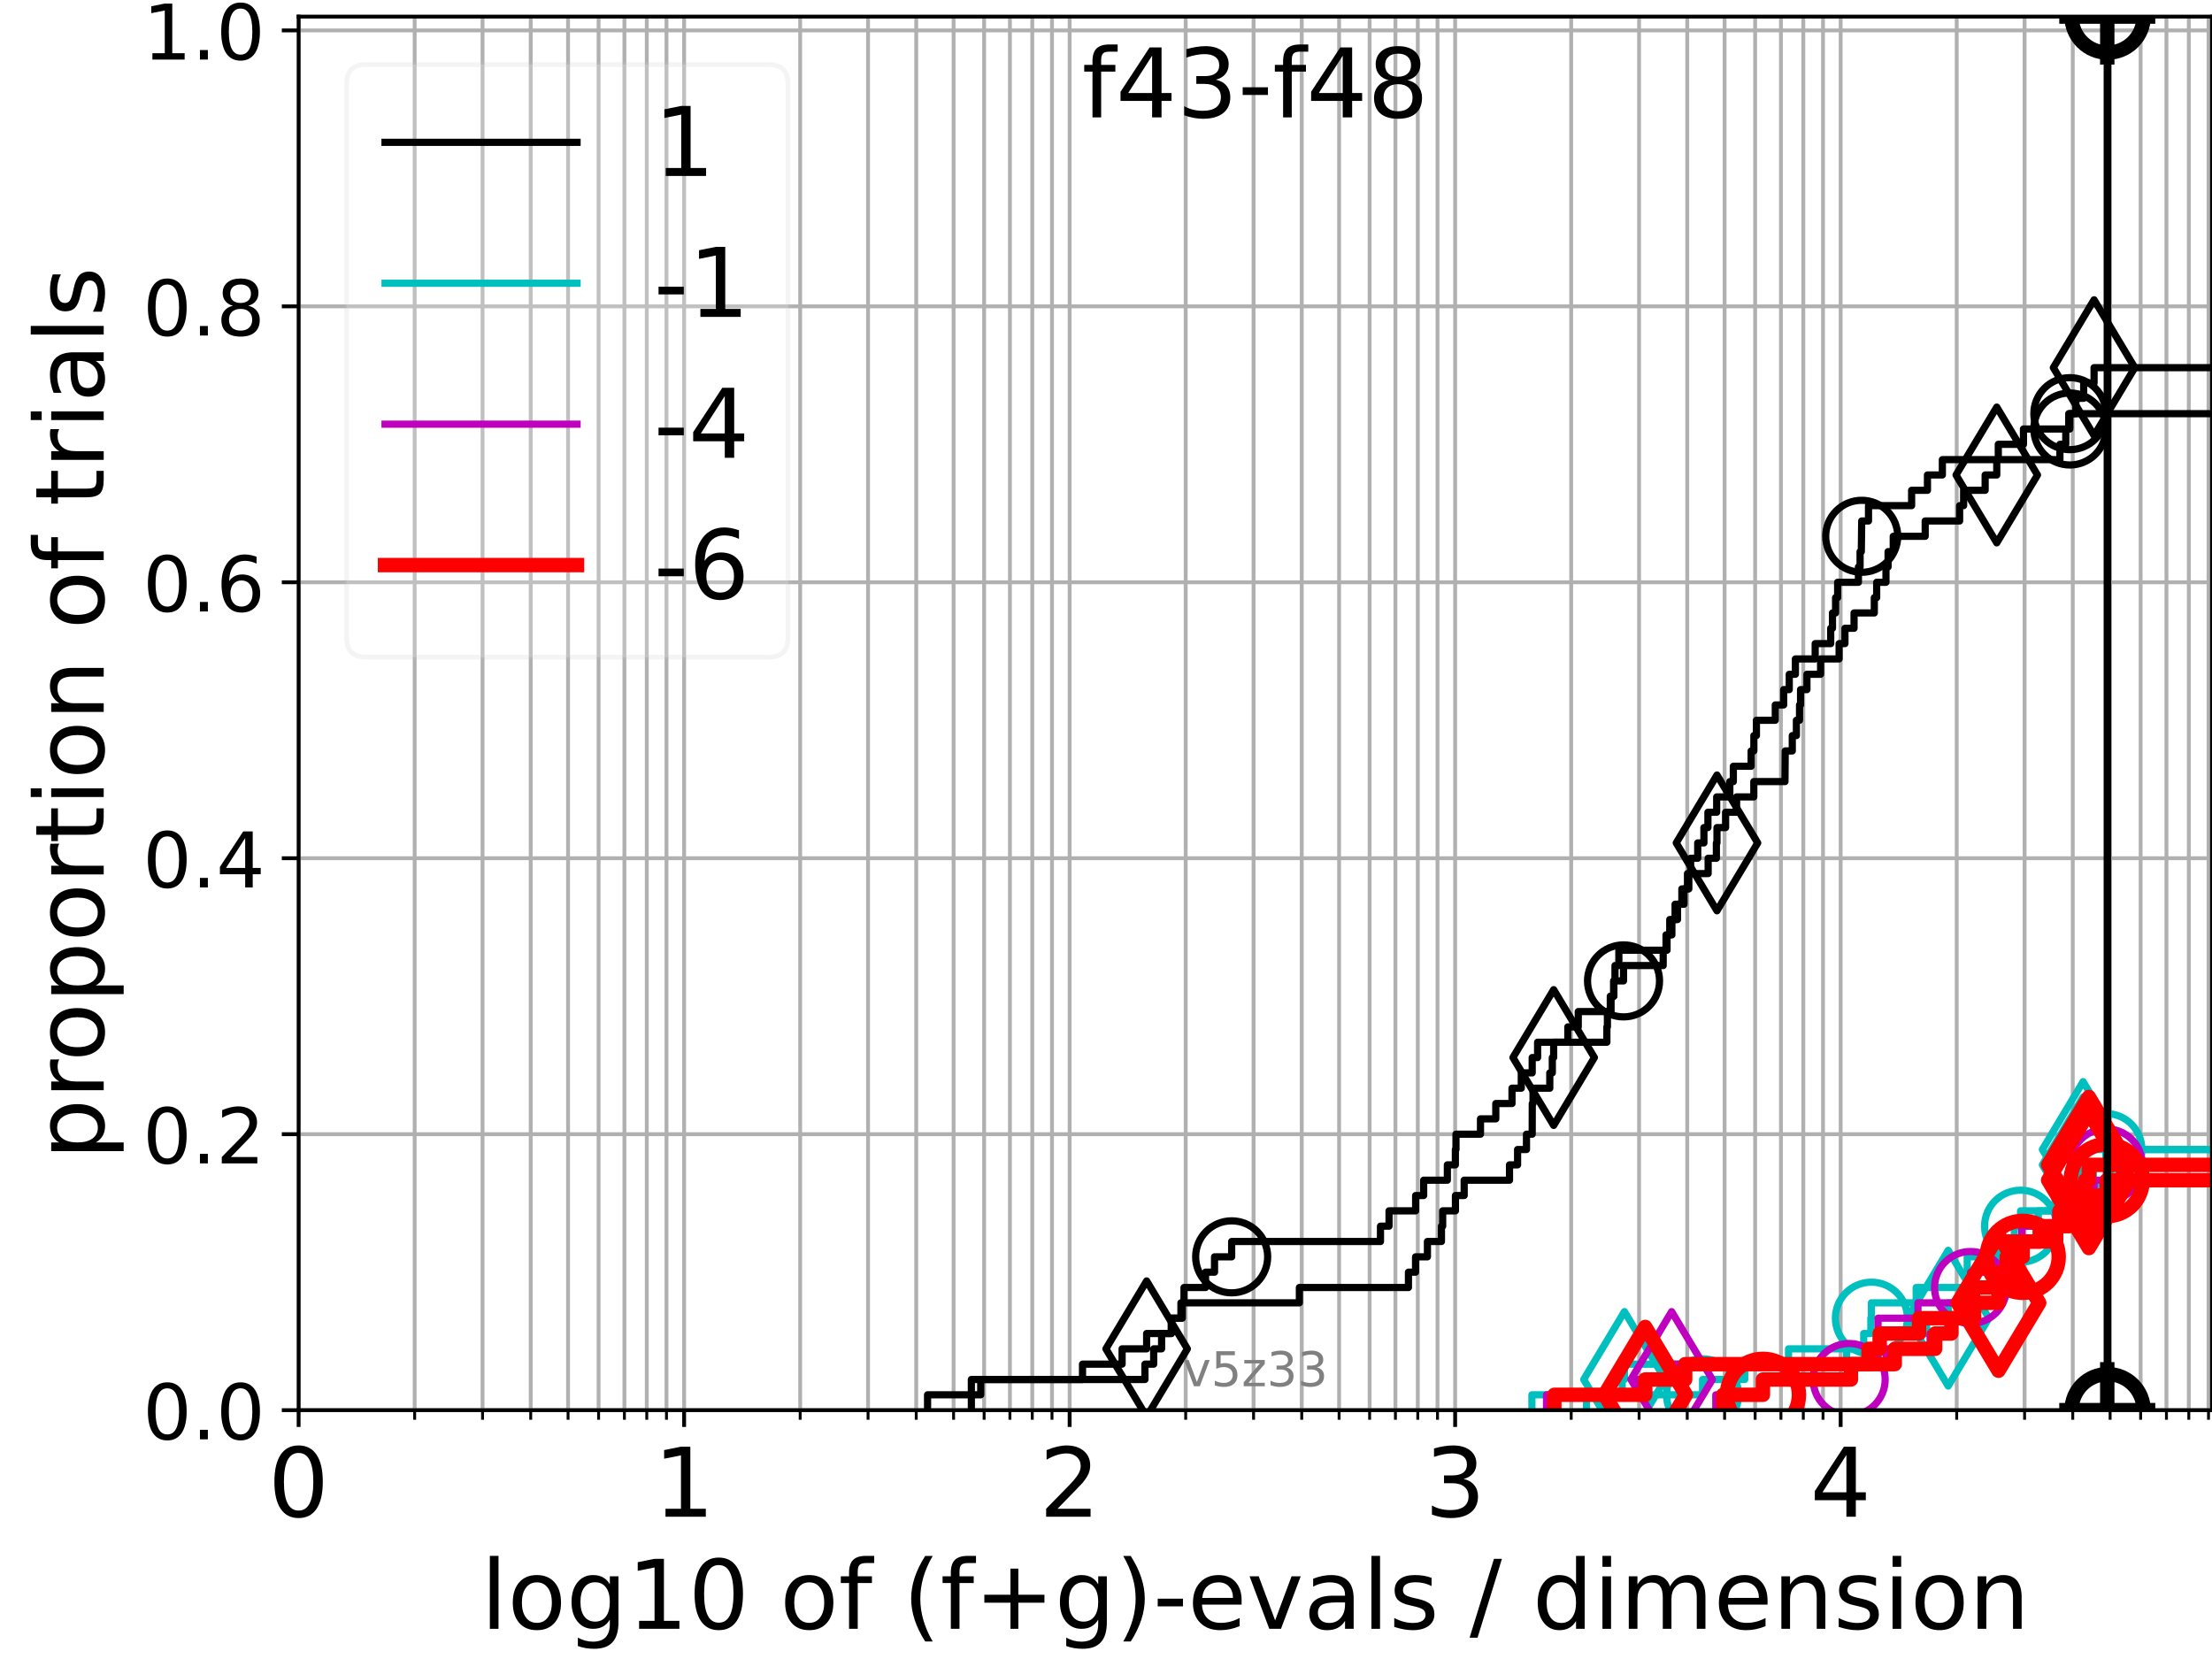 <?xml version="1.0" encoding="utf-8" standalone="no"?>
<!DOCTYPE svg PUBLIC "-//W3C//DTD SVG 1.1//EN"
  "http://www.w3.org/Graphics/SVG/1.1/DTD/svg11.dtd">
<!-- Created with matplotlib (https://matplotlib.org/) -->
<svg height="345.6pt" version="1.1" viewBox="0 0 460.8 345.6" width="460.8pt" xmlns="http://www.w3.org/2000/svg" xmlns:xlink="http://www.w3.org/1999/xlink">
 <defs>
  <style type="text/css">*{stroke-linecap:butt;stroke-linejoin:round;}</style>
 </defs>
 <g id="figure_1">
  <g id="patch_1">
   <path d="M 0 345.6 
L 460.8 345.6 
L 460.8 0 
L 0 0 
z
" style="fill:#ffffff;"/>
  </g>
  <g id="axes_1">
   <g id="patch_2">
    <path d="M 62.208 293.76 
L 460.8 293.76 
L 460.8 3.456 
L 62.208 3.456 
z
" style="fill:#ffffff;"/>
   </g>
   <g id="matplotlib.axis_1">
    <g id="xtick_1">
     <g id="line2d_1">
      <path clip-path="url(#pb807d312b0)" d="M 62.208 293.76 
L 62.208 3.456 
" style="fill:none;stroke:#b0b0b0;stroke-linecap:square;stroke-width:0.8;"/>
     </g>
     <g id="line2d_2">
      <defs>
       <path d="M 0 0 
L 0 3.5 
" id="mecccb86c92" style="stroke:#000000;stroke-width:0.8;"/>
      </defs>
      <g>
       <use style="stroke:#000000;stroke-width:0.8;" x="62.208" xlink:href="#mecccb86c92" y="293.76"/>
      </g>
     </g>
     <g id="text_1">
      <!-- 0 -->
      <g transform="translate(55.846 315.957)scale(0.2 -0.2)">
       <defs>
        <path d="M 31.781 66.406 
Q 24.172 66.406 20.328 58.906 
Q 16.5 51.422 16.5 36.375 
Q 16.5 21.391 20.328 13.891 
Q 24.172 6.391 31.781 6.391 
Q 39.453 6.391 43.281 13.891 
Q 47.125 21.391 47.125 36.375 
Q 47.125 51.422 43.281 58.906 
Q 39.453 66.406 31.781 66.406 
z
M 31.781 74.219 
Q 44.047 74.219 50.516 64.516 
Q 56.984 54.828 56.984 36.375 
Q 56.984 17.969 50.516 8.266 
Q 44.047 -1.422 31.781 -1.422 
Q 19.531 -1.422 13.062 8.266 
Q 6.594 17.969 6.594 36.375 
Q 6.594 54.828 13.062 64.516 
Q 19.531 74.219 31.781 74.219 
z
" id="DejaVuSans-48"/>
       </defs>
       <use xlink:href="#DejaVuSans-48"/>
      </g>
     </g>
    </g>
    <g id="xtick_2">
     <g id="line2d_3">
      <path clip-path="url(#pb807d312b0)" d="M 142.517 293.76 
L 142.517 3.456 
" style="fill:none;stroke:#b0b0b0;stroke-linecap:square;stroke-width:0.8;"/>
     </g>
     <g id="line2d_4">
      <g>
       <use style="stroke:#000000;stroke-width:0.8;" x="142.517" xlink:href="#mecccb86c92" y="293.76"/>
      </g>
     </g>
     <g id="text_2">
      <!-- 1 -->
      <g transform="translate(136.154 315.957)scale(0.2 -0.2)">
       <defs>
        <path d="M 12.406 8.297 
L 28.516 8.297 
L 28.516 63.922 
L 10.984 60.406 
L 10.984 69.391 
L 28.422 72.906 
L 38.281 72.906 
L 38.281 8.297 
L 54.391 8.297 
L 54.391 0 
L 12.406 0 
z
" id="DejaVuSans-49"/>
       </defs>
       <use xlink:href="#DejaVuSans-49"/>
      </g>
     </g>
    </g>
    <g id="xtick_3">
     <g id="line2d_5">
      <path clip-path="url(#pb807d312b0)" d="M 222.825 293.76 
L 222.825 3.456 
" style="fill:none;stroke:#b0b0b0;stroke-linecap:square;stroke-width:0.8;"/>
     </g>
     <g id="line2d_6">
      <g>
       <use style="stroke:#000000;stroke-width:0.8;" x="222.825" xlink:href="#mecccb86c92" y="293.76"/>
      </g>
     </g>
     <g id="text_3">
      <!-- 2 -->
      <g transform="translate(216.463 315.957)scale(0.2 -0.2)">
       <defs>
        <path d="M 19.188 8.297 
L 53.609 8.297 
L 53.609 0 
L 7.328 0 
L 7.328 8.297 
Q 12.938 14.109 22.625 23.891 
Q 32.328 33.688 34.812 36.531 
Q 39.547 41.844 41.422 45.531 
Q 43.312 49.219 43.312 52.781 
Q 43.312 58.594 39.234 62.25 
Q 35.156 65.922 28.609 65.922 
Q 23.969 65.922 18.812 64.312 
Q 13.672 62.703 7.812 59.422 
L 7.812 69.391 
Q 13.766 71.781 18.938 73 
Q 24.125 74.219 28.422 74.219 
Q 39.75 74.219 46.484 68.547 
Q 53.219 62.891 53.219 53.422 
Q 53.219 48.922 51.531 44.891 
Q 49.859 40.875 45.406 35.406 
Q 44.188 33.984 37.641 27.219 
Q 31.109 20.453 19.188 8.297 
z
" id="DejaVuSans-50"/>
       </defs>
       <use xlink:href="#DejaVuSans-50"/>
      </g>
     </g>
    </g>
    <g id="xtick_4">
     <g id="line2d_7">
      <path clip-path="url(#pb807d312b0)" d="M 303.134 293.76 
L 303.134 3.456 
" style="fill:none;stroke:#b0b0b0;stroke-linecap:square;stroke-width:0.8;"/>
     </g>
     <g id="line2d_8">
      <g>
       <use style="stroke:#000000;stroke-width:0.8;" x="303.134" xlink:href="#mecccb86c92" y="293.76"/>
      </g>
     </g>
     <g id="text_4">
      <!-- 3 -->
      <g transform="translate(296.771 315.957)scale(0.2 -0.2)">
       <defs>
        <path d="M 40.578 39.312 
Q 47.656 37.797 51.625 33 
Q 55.609 28.219 55.609 21.188 
Q 55.609 10.406 48.188 4.484 
Q 40.766 -1.422 27.094 -1.422 
Q 22.516 -1.422 17.656 -0.516 
Q 12.797 0.391 7.625 2.203 
L 7.625 11.719 
Q 11.719 9.328 16.594 8.109 
Q 21.484 6.891 26.812 6.891 
Q 36.078 6.891 40.938 10.547 
Q 45.797 14.203 45.797 21.188 
Q 45.797 27.641 41.281 31.266 
Q 36.766 34.906 28.719 34.906 
L 20.219 34.906 
L 20.219 43.016 
L 29.109 43.016 
Q 36.375 43.016 40.234 45.922 
Q 44.094 48.828 44.094 54.297 
Q 44.094 59.906 40.109 62.906 
Q 36.141 65.922 28.719 65.922 
Q 24.656 65.922 20.016 65.031 
Q 15.375 64.156 9.812 62.312 
L 9.812 71.094 
Q 15.438 72.656 20.344 73.438 
Q 25.25 74.219 29.594 74.219 
Q 40.828 74.219 47.359 69.109 
Q 53.906 64.016 53.906 55.328 
Q 53.906 49.266 50.438 45.094 
Q 46.969 40.922 40.578 39.312 
z
" id="DejaVuSans-51"/>
       </defs>
       <use xlink:href="#DejaVuSans-51"/>
      </g>
     </g>
    </g>
    <g id="xtick_5">
     <g id="line2d_9">
      <path clip-path="url(#pb807d312b0)" d="M 383.442 293.76 
L 383.442 3.456 
" style="fill:none;stroke:#b0b0b0;stroke-linecap:square;stroke-width:0.8;"/>
     </g>
     <g id="line2d_10">
      <g>
       <use style="stroke:#000000;stroke-width:0.8;" x="383.442" xlink:href="#mecccb86c92" y="293.76"/>
      </g>
     </g>
     <g id="text_5">
      <!-- 4 -->
      <g transform="translate(377.08 315.957)scale(0.2 -0.2)">
       <defs>
        <path d="M 37.797 64.312 
L 12.891 25.391 
L 37.797 25.391 
z
M 35.203 72.906 
L 47.609 72.906 
L 47.609 25.391 
L 58.016 25.391 
L 58.016 17.188 
L 47.609 17.188 
L 47.609 0 
L 37.797 0 
L 37.797 17.188 
L 4.891 17.188 
L 4.891 26.703 
z
" id="DejaVuSans-52"/>
       </defs>
       <use xlink:href="#DejaVuSans-52"/>
      </g>
     </g>
    </g>
    <g id="xtick_6">
     <g id="line2d_11">
      <path clip-path="url(#pb807d312b0)" d="M 86.383 293.76 
L 86.383 3.456 
" style="fill:none;stroke:#b0b0b0;stroke-linecap:square;stroke-width:0.8;"/>
     </g>
     <g id="line2d_12">
      <defs>
       <path d="M 0 0 
L 0 2 
" id="m12a724da54" style="stroke:#000000;stroke-width:0.6;"/>
      </defs>
      <g>
       <use style="stroke:#000000;stroke-width:0.6;" x="86.383" xlink:href="#m12a724da54" y="293.76"/>
      </g>
     </g>
    </g>
    <g id="xtick_7">
     <g id="line2d_13">
      <path clip-path="url(#pb807d312b0)" d="M 100.525 293.76 
L 100.525 3.456 
" style="fill:none;stroke:#b0b0b0;stroke-linecap:square;stroke-width:0.8;"/>
     </g>
     <g id="line2d_14">
      <g>
       <use style="stroke:#000000;stroke-width:0.6;" x="100.525" xlink:href="#m12a724da54" y="293.76"/>
      </g>
     </g>
    </g>
    <g id="xtick_8">
     <g id="line2d_15">
      <path clip-path="url(#pb807d312b0)" d="M 110.559 293.76 
L 110.559 3.456 
" style="fill:none;stroke:#b0b0b0;stroke-linecap:square;stroke-width:0.8;"/>
     </g>
     <g id="line2d_16">
      <g>
       <use style="stroke:#000000;stroke-width:0.6;" x="110.559" xlink:href="#m12a724da54" y="293.76"/>
      </g>
     </g>
    </g>
    <g id="xtick_9">
     <g id="line2d_17">
      <path clip-path="url(#pb807d312b0)" d="M 118.341 293.76 
L 118.341 3.456 
" style="fill:none;stroke:#b0b0b0;stroke-linecap:square;stroke-width:0.8;"/>
     </g>
     <g id="line2d_18">
      <g>
       <use style="stroke:#000000;stroke-width:0.6;" x="118.341" xlink:href="#m12a724da54" y="293.76"/>
      </g>
     </g>
    </g>
    <g id="xtick_10">
     <g id="line2d_19">
      <path clip-path="url(#pb807d312b0)" d="M 124.7 293.76 
L 124.7 3.456 
" style="fill:none;stroke:#b0b0b0;stroke-linecap:square;stroke-width:0.8;"/>
     </g>
     <g id="line2d_20">
      <g>
       <use style="stroke:#000000;stroke-width:0.6;" x="124.7" xlink:href="#m12a724da54" y="293.76"/>
      </g>
     </g>
    </g>
    <g id="xtick_11">
     <g id="line2d_21">
      <path clip-path="url(#pb807d312b0)" d="M 130.077 293.76 
L 130.077 3.456 
" style="fill:none;stroke:#b0b0b0;stroke-linecap:square;stroke-width:0.8;"/>
     </g>
     <g id="line2d_22">
      <g>
       <use style="stroke:#000000;stroke-width:0.6;" x="130.077" xlink:href="#m12a724da54" y="293.76"/>
      </g>
     </g>
    </g>
    <g id="xtick_12">
     <g id="line2d_23">
      <path clip-path="url(#pb807d312b0)" d="M 134.734 293.76 
L 134.734 3.456 
" style="fill:none;stroke:#b0b0b0;stroke-linecap:square;stroke-width:0.8;"/>
     </g>
     <g id="line2d_24">
      <g>
       <use style="stroke:#000000;stroke-width:0.6;" x="134.734" xlink:href="#m12a724da54" y="293.76"/>
      </g>
     </g>
    </g>
    <g id="xtick_13">
     <g id="line2d_25">
      <path clip-path="url(#pb807d312b0)" d="M 138.842 293.76 
L 138.842 3.456 
" style="fill:none;stroke:#b0b0b0;stroke-linecap:square;stroke-width:0.8;"/>
     </g>
     <g id="line2d_26">
      <g>
       <use style="stroke:#000000;stroke-width:0.6;" x="138.842" xlink:href="#m12a724da54" y="293.76"/>
      </g>
     </g>
    </g>
    <g id="xtick_14">
     <g id="line2d_27">
      <path clip-path="url(#pb807d312b0)" d="M 166.692 293.76 
L 166.692 3.456 
" style="fill:none;stroke:#b0b0b0;stroke-linecap:square;stroke-width:0.8;"/>
     </g>
     <g id="line2d_28">
      <g>
       <use style="stroke:#000000;stroke-width:0.6;" x="166.692" xlink:href="#m12a724da54" y="293.76"/>
      </g>
     </g>
    </g>
    <g id="xtick_15">
     <g id="line2d_29">
      <path clip-path="url(#pb807d312b0)" d="M 180.833 293.76 
L 180.833 3.456 
" style="fill:none;stroke:#b0b0b0;stroke-linecap:square;stroke-width:0.8;"/>
     </g>
     <g id="line2d_30">
      <g>
       <use style="stroke:#000000;stroke-width:0.6;" x="180.833" xlink:href="#m12a724da54" y="293.76"/>
      </g>
     </g>
    </g>
    <g id="xtick_16">
     <g id="line2d_31">
      <path clip-path="url(#pb807d312b0)" d="M 190.867 293.76 
L 190.867 3.456 
" style="fill:none;stroke:#b0b0b0;stroke-linecap:square;stroke-width:0.8;"/>
     </g>
     <g id="line2d_32">
      <g>
       <use style="stroke:#000000;stroke-width:0.6;" x="190.867" xlink:href="#m12a724da54" y="293.76"/>
      </g>
     </g>
    </g>
    <g id="xtick_17">
     <g id="line2d_33">
      <path clip-path="url(#pb807d312b0)" d="M 198.65 293.76 
L 198.65 3.456 
" style="fill:none;stroke:#b0b0b0;stroke-linecap:square;stroke-width:0.8;"/>
     </g>
     <g id="line2d_34">
      <g>
       <use style="stroke:#000000;stroke-width:0.6;" x="198.65" xlink:href="#m12a724da54" y="293.76"/>
      </g>
     </g>
    </g>
    <g id="xtick_18">
     <g id="line2d_35">
      <path clip-path="url(#pb807d312b0)" d="M 205.009 293.76 
L 205.009 3.456 
" style="fill:none;stroke:#b0b0b0;stroke-linecap:square;stroke-width:0.8;"/>
     </g>
     <g id="line2d_36">
      <g>
       <use style="stroke:#000000;stroke-width:0.6;" x="205.009" xlink:href="#m12a724da54" y="293.76"/>
      </g>
     </g>
    </g>
    <g id="xtick_19">
     <g id="line2d_37">
      <path clip-path="url(#pb807d312b0)" d="M 210.385 293.76 
L 210.385 3.456 
" style="fill:none;stroke:#b0b0b0;stroke-linecap:square;stroke-width:0.8;"/>
     </g>
     <g id="line2d_38">
      <g>
       <use style="stroke:#000000;stroke-width:0.6;" x="210.385" xlink:href="#m12a724da54" y="293.76"/>
      </g>
     </g>
    </g>
    <g id="xtick_20">
     <g id="line2d_39">
      <path clip-path="url(#pb807d312b0)" d="M 215.042 293.76 
L 215.042 3.456 
" style="fill:none;stroke:#b0b0b0;stroke-linecap:square;stroke-width:0.8;"/>
     </g>
     <g id="line2d_40">
      <g>
       <use style="stroke:#000000;stroke-width:0.6;" x="215.042" xlink:href="#m12a724da54" y="293.76"/>
      </g>
     </g>
    </g>
    <g id="xtick_21">
     <g id="line2d_41">
      <path clip-path="url(#pb807d312b0)" d="M 219.15 293.76 
L 219.15 3.456 
" style="fill:none;stroke:#b0b0b0;stroke-linecap:square;stroke-width:0.8;"/>
     </g>
     <g id="line2d_42">
      <g>
       <use style="stroke:#000000;stroke-width:0.6;" x="219.15" xlink:href="#m12a724da54" y="293.76"/>
      </g>
     </g>
    </g>
    <g id="xtick_22">
     <g id="line2d_43">
      <path clip-path="url(#pb807d312b0)" d="M 247 293.76 
L 247 3.456 
" style="fill:none;stroke:#b0b0b0;stroke-linecap:square;stroke-width:0.8;"/>
     </g>
     <g id="line2d_44">
      <g>
       <use style="stroke:#000000;stroke-width:0.6;" x="247" xlink:href="#m12a724da54" y="293.76"/>
      </g>
     </g>
    </g>
    <g id="xtick_23">
     <g id="line2d_45">
      <path clip-path="url(#pb807d312b0)" d="M 261.142 293.76 
L 261.142 3.456 
" style="fill:none;stroke:#b0b0b0;stroke-linecap:square;stroke-width:0.8;"/>
     </g>
     <g id="line2d_46">
      <g>
       <use style="stroke:#000000;stroke-width:0.6;" x="261.142" xlink:href="#m12a724da54" y="293.76"/>
      </g>
     </g>
    </g>
    <g id="xtick_24">
     <g id="line2d_47">
      <path clip-path="url(#pb807d312b0)" d="M 271.176 293.76 
L 271.176 3.456 
" style="fill:none;stroke:#b0b0b0;stroke-linecap:square;stroke-width:0.8;"/>
     </g>
     <g id="line2d_48">
      <g>
       <use style="stroke:#000000;stroke-width:0.6;" x="271.176" xlink:href="#m12a724da54" y="293.76"/>
      </g>
     </g>
    </g>
    <g id="xtick_25">
     <g id="line2d_49">
      <path clip-path="url(#pb807d312b0)" d="M 278.958 293.76 
L 278.958 3.456 
" style="fill:none;stroke:#b0b0b0;stroke-linecap:square;stroke-width:0.8;"/>
     </g>
     <g id="line2d_50">
      <g>
       <use style="stroke:#000000;stroke-width:0.6;" x="278.958" xlink:href="#m12a724da54" y="293.76"/>
      </g>
     </g>
    </g>
    <g id="xtick_26">
     <g id="line2d_51">
      <path clip-path="url(#pb807d312b0)" d="M 285.317 293.76 
L 285.317 3.456 
" style="fill:none;stroke:#b0b0b0;stroke-linecap:square;stroke-width:0.8;"/>
     </g>
     <g id="line2d_52">
      <g>
       <use style="stroke:#000000;stroke-width:0.6;" x="285.317" xlink:href="#m12a724da54" y="293.76"/>
      </g>
     </g>
    </g>
    <g id="xtick_27">
     <g id="line2d_53">
      <path clip-path="url(#pb807d312b0)" d="M 290.694 293.76 
L 290.694 3.456 
" style="fill:none;stroke:#b0b0b0;stroke-linecap:square;stroke-width:0.8;"/>
     </g>
     <g id="line2d_54">
      <g>
       <use style="stroke:#000000;stroke-width:0.6;" x="290.694" xlink:href="#m12a724da54" y="293.76"/>
      </g>
     </g>
    </g>
    <g id="xtick_28">
     <g id="line2d_55">
      <path clip-path="url(#pb807d312b0)" d="M 295.351 293.76 
L 295.351 3.456 
" style="fill:none;stroke:#b0b0b0;stroke-linecap:square;stroke-width:0.8;"/>
     </g>
     <g id="line2d_56">
      <g>
       <use style="stroke:#000000;stroke-width:0.6;" x="295.351" xlink:href="#m12a724da54" y="293.76"/>
      </g>
     </g>
    </g>
    <g id="xtick_29">
     <g id="line2d_57">
      <path clip-path="url(#pb807d312b0)" d="M 299.459 293.76 
L 299.459 3.456 
" style="fill:none;stroke:#b0b0b0;stroke-linecap:square;stroke-width:0.8;"/>
     </g>
     <g id="line2d_58">
      <g>
       <use style="stroke:#000000;stroke-width:0.6;" x="299.459" xlink:href="#m12a724da54" y="293.76"/>
      </g>
     </g>
    </g>
    <g id="xtick_30">
     <g id="line2d_59">
      <path clip-path="url(#pb807d312b0)" d="M 327.309 293.76 
L 327.309 3.456 
" style="fill:none;stroke:#b0b0b0;stroke-linecap:square;stroke-width:0.8;"/>
     </g>
     <g id="line2d_60">
      <g>
       <use style="stroke:#000000;stroke-width:0.6;" x="327.309" xlink:href="#m12a724da54" y="293.76"/>
      </g>
     </g>
    </g>
    <g id="xtick_31">
     <g id="line2d_61">
      <path clip-path="url(#pb807d312b0)" d="M 341.451 293.76 
L 341.451 3.456 
" style="fill:none;stroke:#b0b0b0;stroke-linecap:square;stroke-width:0.8;"/>
     </g>
     <g id="line2d_62">
      <g>
       <use style="stroke:#000000;stroke-width:0.6;" x="341.451" xlink:href="#m12a724da54" y="293.76"/>
      </g>
     </g>
    </g>
    <g id="xtick_32">
     <g id="line2d_63">
      <path clip-path="url(#pb807d312b0)" d="M 351.484 293.76 
L 351.484 3.456 
" style="fill:none;stroke:#b0b0b0;stroke-linecap:square;stroke-width:0.8;"/>
     </g>
     <g id="line2d_64">
      <g>
       <use style="stroke:#000000;stroke-width:0.6;" x="351.484" xlink:href="#m12a724da54" y="293.76"/>
      </g>
     </g>
    </g>
    <g id="xtick_33">
     <g id="line2d_65">
      <path clip-path="url(#pb807d312b0)" d="M 359.267 293.76 
L 359.267 3.456 
" style="fill:none;stroke:#b0b0b0;stroke-linecap:square;stroke-width:0.8;"/>
     </g>
     <g id="line2d_66">
      <g>
       <use style="stroke:#000000;stroke-width:0.6;" x="359.267" xlink:href="#m12a724da54" y="293.76"/>
      </g>
     </g>
    </g>
    <g id="xtick_34">
     <g id="line2d_67">
      <path clip-path="url(#pb807d312b0)" d="M 365.626 293.76 
L 365.626 3.456 
" style="fill:none;stroke:#b0b0b0;stroke-linecap:square;stroke-width:0.8;"/>
     </g>
     <g id="line2d_68">
      <g>
       <use style="stroke:#000000;stroke-width:0.6;" x="365.626" xlink:href="#m12a724da54" y="293.76"/>
      </g>
     </g>
    </g>
    <g id="xtick_35">
     <g id="line2d_69">
      <path clip-path="url(#pb807d312b0)" d="M 371.002 293.76 
L 371.002 3.456 
" style="fill:none;stroke:#b0b0b0;stroke-linecap:square;stroke-width:0.8;"/>
     </g>
     <g id="line2d_70">
      <g>
       <use style="stroke:#000000;stroke-width:0.6;" x="371.002" xlink:href="#m12a724da54" y="293.76"/>
      </g>
     </g>
    </g>
    <g id="xtick_36">
     <g id="line2d_71">
      <path clip-path="url(#pb807d312b0)" d="M 375.66 293.76 
L 375.66 3.456 
" style="fill:none;stroke:#b0b0b0;stroke-linecap:square;stroke-width:0.8;"/>
     </g>
     <g id="line2d_72">
      <g>
       <use style="stroke:#000000;stroke-width:0.6;" x="375.66" xlink:href="#m12a724da54" y="293.76"/>
      </g>
     </g>
    </g>
    <g id="xtick_37">
     <g id="line2d_73">
      <path clip-path="url(#pb807d312b0)" d="M 379.768 293.76 
L 379.768 3.456 
" style="fill:none;stroke:#b0b0b0;stroke-linecap:square;stroke-width:0.8;"/>
     </g>
     <g id="line2d_74">
      <g>
       <use style="stroke:#000000;stroke-width:0.6;" x="379.768" xlink:href="#m12a724da54" y="293.76"/>
      </g>
     </g>
    </g>
    <g id="xtick_38">
     <g id="line2d_75">
      <path clip-path="url(#pb807d312b0)" d="M 407.618 293.76 
L 407.618 3.456 
" style="fill:none;stroke:#b0b0b0;stroke-linecap:square;stroke-width:0.8;"/>
     </g>
     <g id="line2d_76">
      <g>
       <use style="stroke:#000000;stroke-width:0.6;" x="407.618" xlink:href="#m12a724da54" y="293.76"/>
      </g>
     </g>
    </g>
    <g id="xtick_39">
     <g id="line2d_77">
      <path clip-path="url(#pb807d312b0)" d="M 421.759 293.76 
L 421.759 3.456 
" style="fill:none;stroke:#b0b0b0;stroke-linecap:square;stroke-width:0.8;"/>
     </g>
     <g id="line2d_78">
      <g>
       <use style="stroke:#000000;stroke-width:0.6;" x="421.759" xlink:href="#m12a724da54" y="293.76"/>
      </g>
     </g>
    </g>
    <g id="xtick_40">
     <g id="line2d_79">
      <path clip-path="url(#pb807d312b0)" d="M 431.793 293.76 
L 431.793 3.456 
" style="fill:none;stroke:#b0b0b0;stroke-linecap:square;stroke-width:0.8;"/>
     </g>
     <g id="line2d_80">
      <g>
       <use style="stroke:#000000;stroke-width:0.6;" x="431.793" xlink:href="#m12a724da54" y="293.76"/>
      </g>
     </g>
    </g>
    <g id="xtick_41">
     <g id="line2d_81">
      <path clip-path="url(#pb807d312b0)" d="M 439.576 293.76 
L 439.576 3.456 
" style="fill:none;stroke:#b0b0b0;stroke-linecap:square;stroke-width:0.8;"/>
     </g>
     <g id="line2d_82">
      <g>
       <use style="stroke:#000000;stroke-width:0.6;" x="439.576" xlink:href="#m12a724da54" y="293.76"/>
      </g>
     </g>
    </g>
    <g id="xtick_42">
     <g id="line2d_83">
      <path clip-path="url(#pb807d312b0)" d="M 445.934 293.76 
L 445.934 3.456 
" style="fill:none;stroke:#b0b0b0;stroke-linecap:square;stroke-width:0.8;"/>
     </g>
     <g id="line2d_84">
      <g>
       <use style="stroke:#000000;stroke-width:0.6;" x="445.934" xlink:href="#m12a724da54" y="293.76"/>
      </g>
     </g>
    </g>
    <g id="xtick_43">
     <g id="line2d_85">
      <path clip-path="url(#pb807d312b0)" d="M 451.311 293.76 
L 451.311 3.456 
" style="fill:none;stroke:#b0b0b0;stroke-linecap:square;stroke-width:0.8;"/>
     </g>
     <g id="line2d_86">
      <g>
       <use style="stroke:#000000;stroke-width:0.6;" x="451.311" xlink:href="#m12a724da54" y="293.76"/>
      </g>
     </g>
    </g>
    <g id="xtick_44">
     <g id="line2d_87">
      <path clip-path="url(#pb807d312b0)" d="M 455.968 293.76 
L 455.968 3.456 
" style="fill:none;stroke:#b0b0b0;stroke-linecap:square;stroke-width:0.8;"/>
     </g>
     <g id="line2d_88">
      <g>
       <use style="stroke:#000000;stroke-width:0.6;" x="455.968" xlink:href="#m12a724da54" y="293.76"/>
      </g>
     </g>
    </g>
    <g id="xtick_45">
     <g id="line2d_89">
      <path clip-path="url(#pb807d312b0)" d="M 460.076 293.76 
L 460.076 3.456 
" style="fill:none;stroke:#b0b0b0;stroke-linecap:square;stroke-width:0.8;"/>
     </g>
     <g id="line2d_90">
      <g>
       <use style="stroke:#000000;stroke-width:0.6;" x="460.076" xlink:href="#m12a724da54" y="293.76"/>
      </g>
     </g>
    </g>
    <g id="text_6">
     <!-- log10 of (f+g)-evals / dimension -->
     <g transform="translate(100.165 339.313)scale(0.2 -0.2)">
      <defs>
       <path d="M 9.422 75.984 
L 18.406 75.984 
L 18.406 0 
L 9.422 0 
z
" id="DejaVuSans-108"/>
       <path d="M 30.609 48.391 
Q 23.391 48.391 19.188 42.75 
Q 14.984 37.109 14.984 27.297 
Q 14.984 17.484 19.156 11.844 
Q 23.344 6.203 30.609 6.203 
Q 37.797 6.203 41.984 11.859 
Q 46.188 17.531 46.188 27.297 
Q 46.188 37.016 41.984 42.703 
Q 37.797 48.391 30.609 48.391 
z
M 30.609 56 
Q 42.328 56 49.016 48.375 
Q 55.719 40.766 55.719 27.297 
Q 55.719 13.875 49.016 6.219 
Q 42.328 -1.422 30.609 -1.422 
Q 18.844 -1.422 12.172 6.219 
Q 5.516 13.875 5.516 27.297 
Q 5.516 40.766 12.172 48.375 
Q 18.844 56 30.609 56 
z
" id="DejaVuSans-111"/>
       <path d="M 45.406 27.984 
Q 45.406 37.75 41.375 43.109 
Q 37.359 48.484 30.078 48.484 
Q 22.859 48.484 18.828 43.109 
Q 14.797 37.75 14.797 27.984 
Q 14.797 18.266 18.828 12.891 
Q 22.859 7.516 30.078 7.516 
Q 37.359 7.516 41.375 12.891 
Q 45.406 18.266 45.406 27.984 
z
M 54.391 6.781 
Q 54.391 -7.172 48.188 -13.984 
Q 42 -20.797 29.203 -20.797 
Q 24.469 -20.797 20.266 -20.094 
Q 16.062 -19.391 12.109 -17.922 
L 12.109 -9.188 
Q 16.062 -11.328 19.922 -12.344 
Q 23.781 -13.375 27.781 -13.375 
Q 36.625 -13.375 41.016 -8.766 
Q 45.406 -4.156 45.406 5.172 
L 45.406 9.625 
Q 42.625 4.781 38.281 2.391 
Q 33.938 0 27.875 0 
Q 17.828 0 11.672 7.656 
Q 5.516 15.328 5.516 27.984 
Q 5.516 40.672 11.672 48.328 
Q 17.828 56 27.875 56 
Q 33.938 56 38.281 53.609 
Q 42.625 51.219 45.406 46.391 
L 45.406 54.688 
L 54.391 54.688 
z
" id="DejaVuSans-103"/>
       <path id="DejaVuSans-32"/>
       <path d="M 37.109 75.984 
L 37.109 68.5 
L 28.516 68.5 
Q 23.688 68.5 21.797 66.547 
Q 19.922 64.594 19.922 59.516 
L 19.922 54.688 
L 34.719 54.688 
L 34.719 47.703 
L 19.922 47.703 
L 19.922 0 
L 10.891 0 
L 10.891 47.703 
L 2.297 47.703 
L 2.297 54.688 
L 10.891 54.688 
L 10.891 58.5 
Q 10.891 67.625 15.141 71.797 
Q 19.391 75.984 28.609 75.984 
z
" id="DejaVuSans-102"/>
       <path d="M 31 75.875 
Q 24.469 64.656 21.281 53.656 
Q 18.109 42.672 18.109 31.391 
Q 18.109 20.125 21.312 9.062 
Q 24.516 -2 31 -13.188 
L 23.188 -13.188 
Q 15.875 -1.703 12.234 9.375 
Q 8.594 20.453 8.594 31.391 
Q 8.594 42.281 12.203 53.312 
Q 15.828 64.359 23.188 75.875 
z
" id="DejaVuSans-40"/>
       <path d="M 46 62.703 
L 46 35.5 
L 73.188 35.5 
L 73.188 27.203 
L 46 27.203 
L 46 0 
L 37.797 0 
L 37.797 27.203 
L 10.594 27.203 
L 10.594 35.5 
L 37.797 35.5 
L 37.797 62.703 
z
" id="DejaVuSans-43"/>
       <path d="M 8.016 75.875 
L 15.828 75.875 
Q 23.141 64.359 26.781 53.312 
Q 30.422 42.281 30.422 31.391 
Q 30.422 20.453 26.781 9.375 
Q 23.141 -1.703 15.828 -13.188 
L 8.016 -13.188 
Q 14.5 -2 17.703 9.062 
Q 20.906 20.125 20.906 31.391 
Q 20.906 42.672 17.703 53.656 
Q 14.5 64.656 8.016 75.875 
z
" id="DejaVuSans-41"/>
       <path d="M 4.891 31.391 
L 31.203 31.391 
L 31.203 23.391 
L 4.891 23.391 
z
" id="DejaVuSans-45"/>
       <path d="M 56.203 29.594 
L 56.203 25.203 
L 14.891 25.203 
Q 15.484 15.922 20.484 11.062 
Q 25.484 6.203 34.422 6.203 
Q 39.594 6.203 44.453 7.469 
Q 49.312 8.734 54.109 11.281 
L 54.109 2.781 
Q 49.266 0.734 44.188 -0.344 
Q 39.109 -1.422 33.891 -1.422 
Q 20.797 -1.422 13.156 6.188 
Q 5.516 13.812 5.516 26.812 
Q 5.516 40.234 12.766 48.109 
Q 20.016 56 32.328 56 
Q 43.359 56 49.781 48.891 
Q 56.203 41.797 56.203 29.594 
z
M 47.219 32.234 
Q 47.125 39.594 43.094 43.984 
Q 39.062 48.391 32.422 48.391 
Q 24.906 48.391 20.391 44.141 
Q 15.875 39.891 15.188 32.172 
z
" id="DejaVuSans-101"/>
       <path d="M 2.984 54.688 
L 12.5 54.688 
L 29.594 8.797 
L 46.688 54.688 
L 56.203 54.688 
L 35.688 0 
L 23.484 0 
z
" id="DejaVuSans-118"/>
       <path d="M 34.281 27.484 
Q 23.391 27.484 19.188 25 
Q 14.984 22.516 14.984 16.5 
Q 14.984 11.719 18.141 8.906 
Q 21.297 6.109 26.703 6.109 
Q 34.188 6.109 38.703 11.406 
Q 43.219 16.703 43.219 25.484 
L 43.219 27.484 
z
M 52.203 31.203 
L 52.203 0 
L 43.219 0 
L 43.219 8.297 
Q 40.141 3.328 35.547 0.953 
Q 30.953 -1.422 24.312 -1.422 
Q 15.922 -1.422 10.953 3.297 
Q 6 8.016 6 15.922 
Q 6 25.141 12.172 29.828 
Q 18.359 34.516 30.609 34.516 
L 43.219 34.516 
L 43.219 35.406 
Q 43.219 41.609 39.141 45 
Q 35.062 48.391 27.688 48.391 
Q 23 48.391 18.547 47.266 
Q 14.109 46.141 10.016 43.891 
L 10.016 52.203 
Q 14.938 54.109 19.578 55.047 
Q 24.219 56 28.609 56 
Q 40.484 56 46.344 49.844 
Q 52.203 43.703 52.203 31.203 
z
" id="DejaVuSans-97"/>
       <path d="M 44.281 53.078 
L 44.281 44.578 
Q 40.484 46.531 36.375 47.5 
Q 32.281 48.484 27.875 48.484 
Q 21.188 48.484 17.844 46.438 
Q 14.5 44.391 14.5 40.281 
Q 14.5 37.156 16.891 35.375 
Q 19.281 33.594 26.516 31.984 
L 29.594 31.297 
Q 39.156 29.25 43.188 25.516 
Q 47.219 21.781 47.219 15.094 
Q 47.219 7.469 41.188 3.016 
Q 35.156 -1.422 24.609 -1.422 
Q 20.219 -1.422 15.453 -0.562 
Q 10.688 0.297 5.422 2 
L 5.422 11.281 
Q 10.406 8.688 15.234 7.391 
Q 20.062 6.109 24.812 6.109 
Q 31.156 6.109 34.562 8.281 
Q 37.984 10.453 37.984 14.406 
Q 37.984 18.062 35.516 20.016 
Q 33.062 21.969 24.703 23.781 
L 21.578 24.516 
Q 13.234 26.266 9.516 29.906 
Q 5.812 33.547 5.812 39.891 
Q 5.812 47.609 11.281 51.797 
Q 16.75 56 26.812 56 
Q 31.781 56 36.172 55.266 
Q 40.578 54.547 44.281 53.078 
z
" id="DejaVuSans-115"/>
       <path d="M 25.391 72.906 
L 33.688 72.906 
L 8.297 -9.281 
L 0 -9.281 
z
" id="DejaVuSans-47"/>
       <path d="M 45.406 46.391 
L 45.406 75.984 
L 54.391 75.984 
L 54.391 0 
L 45.406 0 
L 45.406 8.203 
Q 42.578 3.328 38.25 0.953 
Q 33.938 -1.422 27.875 -1.422 
Q 17.969 -1.422 11.734 6.484 
Q 5.516 14.406 5.516 27.297 
Q 5.516 40.188 11.734 48.094 
Q 17.969 56 27.875 56 
Q 33.938 56 38.25 53.625 
Q 42.578 51.266 45.406 46.391 
z
M 14.797 27.297 
Q 14.797 17.391 18.875 11.75 
Q 22.953 6.109 30.078 6.109 
Q 37.203 6.109 41.297 11.75 
Q 45.406 17.391 45.406 27.297 
Q 45.406 37.203 41.297 42.844 
Q 37.203 48.484 30.078 48.484 
Q 22.953 48.484 18.875 42.844 
Q 14.797 37.203 14.797 27.297 
z
" id="DejaVuSans-100"/>
       <path d="M 9.422 54.688 
L 18.406 54.688 
L 18.406 0 
L 9.422 0 
z
M 9.422 75.984 
L 18.406 75.984 
L 18.406 64.594 
L 9.422 64.594 
z
" id="DejaVuSans-105"/>
       <path d="M 52 44.188 
Q 55.375 50.25 60.062 53.125 
Q 64.75 56 71.094 56 
Q 79.641 56 84.281 50.016 
Q 88.922 44.047 88.922 33.016 
L 88.922 0 
L 79.891 0 
L 79.891 32.719 
Q 79.891 40.578 77.094 44.375 
Q 74.312 48.188 68.609 48.188 
Q 61.625 48.188 57.562 43.547 
Q 53.516 38.922 53.516 30.906 
L 53.516 0 
L 44.484 0 
L 44.484 32.719 
Q 44.484 40.625 41.703 44.406 
Q 38.922 48.188 33.109 48.188 
Q 26.219 48.188 22.156 43.531 
Q 18.109 38.875 18.109 30.906 
L 18.109 0 
L 9.078 0 
L 9.078 54.688 
L 18.109 54.688 
L 18.109 46.188 
Q 21.188 51.219 25.484 53.609 
Q 29.781 56 35.688 56 
Q 41.656 56 45.828 52.969 
Q 50 49.953 52 44.188 
z
" id="DejaVuSans-109"/>
       <path d="M 54.891 33.016 
L 54.891 0 
L 45.906 0 
L 45.906 32.719 
Q 45.906 40.484 42.875 44.328 
Q 39.844 48.188 33.797 48.188 
Q 26.516 48.188 22.312 43.547 
Q 18.109 38.922 18.109 30.906 
L 18.109 0 
L 9.078 0 
L 9.078 54.688 
L 18.109 54.688 
L 18.109 46.188 
Q 21.344 51.125 25.703 53.562 
Q 30.078 56 35.797 56 
Q 45.219 56 50.047 50.172 
Q 54.891 44.344 54.891 33.016 
z
" id="DejaVuSans-110"/>
      </defs>
      <use xlink:href="#DejaVuSans-108"/>
      <use x="27.783" xlink:href="#DejaVuSans-111"/>
      <use x="88.965" xlink:href="#DejaVuSans-103"/>
      <use x="152.441" xlink:href="#DejaVuSans-49"/>
      <use x="216.064" xlink:href="#DejaVuSans-48"/>
      <use x="279.688" xlink:href="#DejaVuSans-32"/>
      <use x="311.475" xlink:href="#DejaVuSans-111"/>
      <use x="372.656" xlink:href="#DejaVuSans-102"/>
      <use x="407.861" xlink:href="#DejaVuSans-32"/>
      <use x="439.648" xlink:href="#DejaVuSans-40"/>
      <use x="478.662" xlink:href="#DejaVuSans-102"/>
      <use x="513.867" xlink:href="#DejaVuSans-43"/>
      <use x="597.656" xlink:href="#DejaVuSans-103"/>
      <use x="661.133" xlink:href="#DejaVuSans-41"/>
      <use x="700.146" xlink:href="#DejaVuSans-45"/>
      <use x="736.23" xlink:href="#DejaVuSans-101"/>
      <use x="797.754" xlink:href="#DejaVuSans-118"/>
      <use x="856.934" xlink:href="#DejaVuSans-97"/>
      <use x="918.213" xlink:href="#DejaVuSans-108"/>
      <use x="945.996" xlink:href="#DejaVuSans-115"/>
      <use x="998.096" xlink:href="#DejaVuSans-32"/>
      <use x="1029.883" xlink:href="#DejaVuSans-47"/>
      <use x="1063.574" xlink:href="#DejaVuSans-32"/>
      <use x="1095.361" xlink:href="#DejaVuSans-100"/>
      <use x="1158.838" xlink:href="#DejaVuSans-105"/>
      <use x="1186.621" xlink:href="#DejaVuSans-109"/>
      <use x="1284.033" xlink:href="#DejaVuSans-101"/>
      <use x="1345.557" xlink:href="#DejaVuSans-110"/>
      <use x="1408.936" xlink:href="#DejaVuSans-115"/>
      <use x="1461.035" xlink:href="#DejaVuSans-105"/>
      <use x="1488.818" xlink:href="#DejaVuSans-111"/>
      <use x="1550" xlink:href="#DejaVuSans-110"/>
     </g>
    </g>
   </g>
   <g id="matplotlib.axis_2">
    <g id="ytick_1">
     <g id="line2d_91">
      <path clip-path="url(#pb807d312b0)" d="M 62.208 293.76 
L 460.8 293.76 
" style="fill:none;stroke:#b0b0b0;stroke-linecap:square;stroke-width:0.8;"/>
     </g>
     <g id="line2d_92">
      <defs>
       <path d="M 0 0 
L -3.5 0 
" id="m1459e822b8" style="stroke:#000000;stroke-width:0.8;"/>
      </defs>
      <g>
       <use style="stroke:#000000;stroke-width:0.8;" x="62.208" xlink:href="#m1459e822b8" y="293.76"/>
      </g>
     </g>
     <g id="text_7">
      <!-- 0.0 -->
      <g transform="translate(29.763 299.839)scale(0.16 -0.16)">
       <defs>
        <path d="M 10.688 12.406 
L 21 12.406 
L 21 0 
L 10.688 0 
z
" id="DejaVuSans-46"/>
       </defs>
       <use xlink:href="#DejaVuSans-48"/>
       <use x="63.623" xlink:href="#DejaVuSans-46"/>
       <use x="95.41" xlink:href="#DejaVuSans-48"/>
      </g>
     </g>
    </g>
    <g id="ytick_2">
     <g id="line2d_93">
      <path clip-path="url(#pb807d312b0)" d="M 62.208 236.274 
L 460.8 236.274 
" style="fill:none;stroke:#b0b0b0;stroke-linecap:square;stroke-width:0.8;"/>
     </g>
     <g id="line2d_94">
      <g>
       <use style="stroke:#000000;stroke-width:0.8;" x="62.208" xlink:href="#m1459e822b8" y="236.274"/>
      </g>
     </g>
     <g id="text_8">
      <!-- 0.2 -->
      <g transform="translate(29.763 242.353)scale(0.16 -0.16)">
       <use xlink:href="#DejaVuSans-48"/>
       <use x="63.623" xlink:href="#DejaVuSans-46"/>
       <use x="95.41" xlink:href="#DejaVuSans-50"/>
      </g>
     </g>
    </g>
    <g id="ytick_3">
     <g id="line2d_95">
      <path clip-path="url(#pb807d312b0)" d="M 62.208 178.788 
L 460.8 178.788 
" style="fill:none;stroke:#b0b0b0;stroke-linecap:square;stroke-width:0.8;"/>
     </g>
     <g id="line2d_96">
      <g>
       <use style="stroke:#000000;stroke-width:0.8;" x="62.208" xlink:href="#m1459e822b8" y="178.788"/>
      </g>
     </g>
     <g id="text_9">
      <!-- 0.4 -->
      <g transform="translate(29.763 184.867)scale(0.16 -0.16)">
       <use xlink:href="#DejaVuSans-48"/>
       <use x="63.623" xlink:href="#DejaVuSans-46"/>
       <use x="95.41" xlink:href="#DejaVuSans-52"/>
      </g>
     </g>
    </g>
    <g id="ytick_4">
     <g id="line2d_97">
      <path clip-path="url(#pb807d312b0)" d="M 62.208 121.302 
L 460.8 121.302 
" style="fill:none;stroke:#b0b0b0;stroke-linecap:square;stroke-width:0.8;"/>
     </g>
     <g id="line2d_98">
      <g>
       <use style="stroke:#000000;stroke-width:0.8;" x="62.208" xlink:href="#m1459e822b8" y="121.302"/>
      </g>
     </g>
     <g id="text_10">
      <!-- 0.6 -->
      <g transform="translate(29.763 127.381)scale(0.16 -0.16)">
       <defs>
        <path d="M 33.016 40.375 
Q 26.375 40.375 22.484 35.828 
Q 18.609 31.297 18.609 23.391 
Q 18.609 15.531 22.484 10.953 
Q 26.375 6.391 33.016 6.391 
Q 39.656 6.391 43.531 10.953 
Q 47.406 15.531 47.406 23.391 
Q 47.406 31.297 43.531 35.828 
Q 39.656 40.375 33.016 40.375 
z
M 52.594 71.297 
L 52.594 62.312 
Q 48.875 64.062 45.094 64.984 
Q 41.312 65.922 37.594 65.922 
Q 27.828 65.922 22.672 59.328 
Q 17.531 52.734 16.797 39.406 
Q 19.672 43.656 24.016 45.922 
Q 28.375 48.188 33.594 48.188 
Q 44.578 48.188 50.953 41.516 
Q 57.328 34.859 57.328 23.391 
Q 57.328 12.156 50.688 5.359 
Q 44.047 -1.422 33.016 -1.422 
Q 20.359 -1.422 13.672 8.266 
Q 6.984 17.969 6.984 36.375 
Q 6.984 53.656 15.188 63.938 
Q 23.391 74.219 37.203 74.219 
Q 40.922 74.219 44.703 73.484 
Q 48.484 72.75 52.594 71.297 
z
" id="DejaVuSans-54"/>
       </defs>
       <use xlink:href="#DejaVuSans-48"/>
       <use x="63.623" xlink:href="#DejaVuSans-46"/>
       <use x="95.41" xlink:href="#DejaVuSans-54"/>
      </g>
     </g>
    </g>
    <g id="ytick_5">
     <g id="line2d_99">
      <path clip-path="url(#pb807d312b0)" d="M 62.208 63.816 
L 460.8 63.816 
" style="fill:none;stroke:#b0b0b0;stroke-linecap:square;stroke-width:0.8;"/>
     </g>
     <g id="line2d_100">
      <g>
       <use style="stroke:#000000;stroke-width:0.8;" x="62.208" xlink:href="#m1459e822b8" y="63.816"/>
      </g>
     </g>
     <g id="text_11">
      <!-- 0.8 -->
      <g transform="translate(29.763 69.895)scale(0.16 -0.16)">
       <defs>
        <path d="M 31.781 34.625 
Q 24.75 34.625 20.719 30.859 
Q 16.703 27.094 16.703 20.516 
Q 16.703 13.922 20.719 10.156 
Q 24.75 6.391 31.781 6.391 
Q 38.812 6.391 42.859 10.172 
Q 46.922 13.969 46.922 20.516 
Q 46.922 27.094 42.891 30.859 
Q 38.875 34.625 31.781 34.625 
z
M 21.922 38.812 
Q 15.578 40.375 12.031 44.719 
Q 8.5 49.078 8.5 55.328 
Q 8.5 64.062 14.719 69.141 
Q 20.953 74.219 31.781 74.219 
Q 42.672 74.219 48.875 69.141 
Q 55.078 64.062 55.078 55.328 
Q 55.078 49.078 51.531 44.719 
Q 48 40.375 41.703 38.812 
Q 48.828 37.156 52.797 32.312 
Q 56.781 27.484 56.781 20.516 
Q 56.781 9.906 50.312 4.234 
Q 43.844 -1.422 31.781 -1.422 
Q 19.734 -1.422 13.25 4.234 
Q 6.781 9.906 6.781 20.516 
Q 6.781 27.484 10.781 32.312 
Q 14.797 37.156 21.922 38.812 
z
M 18.312 54.391 
Q 18.312 48.734 21.844 45.562 
Q 25.391 42.391 31.781 42.391 
Q 38.141 42.391 41.719 45.562 
Q 45.312 48.734 45.312 54.391 
Q 45.312 60.062 41.719 63.234 
Q 38.141 66.406 31.781 66.406 
Q 25.391 66.406 21.844 63.234 
Q 18.312 60.062 18.312 54.391 
z
" id="DejaVuSans-56"/>
       </defs>
       <use xlink:href="#DejaVuSans-48"/>
       <use x="63.623" xlink:href="#DejaVuSans-46"/>
       <use x="95.41" xlink:href="#DejaVuSans-56"/>
      </g>
     </g>
    </g>
    <g id="ytick_6">
     <g id="line2d_101">
      <path clip-path="url(#pb807d312b0)" d="M 62.208 6.33 
L 460.8 6.33 
" style="fill:none;stroke:#b0b0b0;stroke-linecap:square;stroke-width:0.8;"/>
     </g>
     <g id="line2d_102">
      <g>
       <use style="stroke:#000000;stroke-width:0.8;" x="62.208" xlink:href="#m1459e822b8" y="6.33"/>
      </g>
     </g>
     <g id="text_12">
      <!-- 1.0 -->
      <g transform="translate(29.763 12.409)scale(0.16 -0.16)">
       <use xlink:href="#DejaVuSans-49"/>
       <use x="63.623" xlink:href="#DejaVuSans-46"/>
       <use x="95.41" xlink:href="#DejaVuSans-48"/>
      </g>
     </g>
    </g>
    <g id="text_13">
     <!-- proportion of trials -->
     <g transform="translate(21.604 241.614)rotate(-90)scale(0.2 -0.2)">
      <defs>
       <path d="M 18.109 8.203 
L 18.109 -20.797 
L 9.078 -20.797 
L 9.078 54.688 
L 18.109 54.688 
L 18.109 46.391 
Q 20.953 51.266 25.266 53.625 
Q 29.594 56 35.594 56 
Q 45.562 56 51.781 48.094 
Q 58.016 40.188 58.016 27.297 
Q 58.016 14.406 51.781 6.484 
Q 45.562 -1.422 35.594 -1.422 
Q 29.594 -1.422 25.266 0.953 
Q 20.953 3.328 18.109 8.203 
z
M 48.688 27.297 
Q 48.688 37.203 44.609 42.844 
Q 40.531 48.484 33.406 48.484 
Q 26.266 48.484 22.188 42.844 
Q 18.109 37.203 18.109 27.297 
Q 18.109 17.391 22.188 11.75 
Q 26.266 6.109 33.406 6.109 
Q 40.531 6.109 44.609 11.75 
Q 48.688 17.391 48.688 27.297 
z
" id="DejaVuSans-112"/>
       <path d="M 41.109 46.297 
Q 39.594 47.172 37.812 47.578 
Q 36.031 48 33.891 48 
Q 26.266 48 22.188 43.047 
Q 18.109 38.094 18.109 28.812 
L 18.109 0 
L 9.078 0 
L 9.078 54.688 
L 18.109 54.688 
L 18.109 46.188 
Q 20.953 51.172 25.484 53.578 
Q 30.031 56 36.531 56 
Q 37.453 56 38.578 55.875 
Q 39.703 55.766 41.062 55.516 
z
" id="DejaVuSans-114"/>
       <path d="M 18.312 70.219 
L 18.312 54.688 
L 36.812 54.688 
L 36.812 47.703 
L 18.312 47.703 
L 18.312 18.016 
Q 18.312 11.328 20.141 9.422 
Q 21.969 7.516 27.594 7.516 
L 36.812 7.516 
L 36.812 0 
L 27.594 0 
Q 17.188 0 13.234 3.875 
Q 9.281 7.766 9.281 18.016 
L 9.281 47.703 
L 2.688 47.703 
L 2.688 54.688 
L 9.281 54.688 
L 9.281 70.219 
z
" id="DejaVuSans-116"/>
      </defs>
      <use xlink:href="#DejaVuSans-112"/>
      <use x="63.477" xlink:href="#DejaVuSans-114"/>
      <use x="102.34" xlink:href="#DejaVuSans-111"/>
      <use x="163.521" xlink:href="#DejaVuSans-112"/>
      <use x="226.998" xlink:href="#DejaVuSans-111"/>
      <use x="288.18" xlink:href="#DejaVuSans-114"/>
      <use x="329.293" xlink:href="#DejaVuSans-116"/>
      <use x="368.502" xlink:href="#DejaVuSans-105"/>
      <use x="396.285" xlink:href="#DejaVuSans-111"/>
      <use x="457.467" xlink:href="#DejaVuSans-110"/>
      <use x="520.846" xlink:href="#DejaVuSans-32"/>
      <use x="552.633" xlink:href="#DejaVuSans-111"/>
      <use x="613.814" xlink:href="#DejaVuSans-102"/>
      <use x="649.02" xlink:href="#DejaVuSans-32"/>
      <use x="680.807" xlink:href="#DejaVuSans-116"/>
      <use x="720.016" xlink:href="#DejaVuSans-114"/>
      <use x="761.129" xlink:href="#DejaVuSans-105"/>
      <use x="788.912" xlink:href="#DejaVuSans-97"/>
      <use x="850.191" xlink:href="#DejaVuSans-108"/>
      <use x="877.975" xlink:href="#DejaVuSans-115"/>
     </g>
    </g>
   </g>
   <g id="line2d_103">
    <path clip-path="url(#pb807d312b0)" d="M 202.352 293.76 
L 202.352 287.373 
L 225.509 287.373 
L 225.509 284.179 
L 233.754 284.179 
L 233.754 280.985 
L 238.867 280.985 
L 238.867 277.792 
L 244.016 277.792 
L 244.016 274.598 
L 246.296 274.598 
L 246.296 271.404 
L 270.684 271.404 
L 270.684 268.211 
L 293.406 268.211 
L 293.406 265.017 
L 294.886 265.017 
L 294.886 261.823 
L 297.359 261.823 
L 297.359 258.63 
L 300.279 258.63 
L 300.279 255.436 
L 300.535 255.436 
L 300.535 252.242 
L 303.196 252.242 
L 303.196 249.049 
L 305.014 249.049 
L 305.014 245.855 
L 314.458 245.855 
L 314.458 242.661 
L 316.141 242.661 
L 316.141 239.468 
L 317.993 239.468 
L 317.993 236.274 
L 319.185 236.274 
L 319.202 229.887 
L 319.36 229.887 
L 319.36 226.693 
L 322.85 226.693 
L 322.85 223.499 
L 323.378 223.499 
L 323.378 220.306 
L 323.657 220.306 
L 323.657 217.112 
L 334.741 217.112 
L 334.741 213.918 
L 334.854 213.918 
L 334.854 210.725 
L 335.453 210.725 
L 335.453 207.531 
L 336.198 207.531 
L 336.198 204.337 
L 336.433 204.337 
L 336.433 201.144 
L 337.237 201.144 
L 337.237 197.95 
L 347.273 197.95 
L 347.273 194.756 
L 348.283 194.756 
L 348.283 191.563 
L 349.459 191.563 
L 349.459 188.369 
L 350.363 188.369 
L 350.363 185.175 
L 351.814 185.175 
L 351.814 181.982 
L 355.838 181.982 
L 355.838 178.788 
L 357.554 178.788 
L 357.554 175.594 
L 357.677 175.594 
L 357.677 172.401 
L 359.474 172.401 
L 359.474 169.207 
L 361.763 169.207 
L 361.763 166.013 
L 365.35 166.013 
L 365.35 162.82 
L 371.843 162.82 
L 371.894 156.432 
L 373.366 156.432 
L 373.366 153.239 
L 374.222 153.239 
L 374.222 150.045 
L 374.875 150.045 
L 374.875 146.851 
L 375.089 146.851 
L 375.089 143.658 
L 376.417 143.658 
L 376.417 140.464 
L 379.262 140.464 
L 379.262 137.27 
L 383.121 137.27 
L 383.121 134.077 
L 384.335 134.077 
L 384.335 130.883 
L 386.233 130.883 
L 386.233 127.69 
L 390.454 127.69 
L 390.454 124.496 
L 390.945 124.496 
L 390.945 121.302 
L 392.882 121.302 
L 392.882 118.109 
L 393.322 118.109 
L 393.322 114.915 
L 394.398 114.915 
L 394.398 111.721 
L 401.053 111.721 
L 401.053 108.528 
L 408.225 108.528 
L 408.225 105.334 
L 409.06 105.334 
L 409.06 102.14 
L 413.543 102.14 
L 413.543 98.947 
L 415.962 98.947 
L 415.962 95.753 
L 416.28 95.753 
L 416.28 92.559 
L 421.523 92.559 
L 421.523 89.366 
L 430.957 89.366 
L 430.957 86.172 
L 432.439 86.172 
L 432.439 82.978 
L 434.07 82.978 
L 434.07 79.785 
L 436.233 79.785 
L 436.233 76.591 
L 436.233 76.591 
L 460.8 76.591 
L 460.8 76.591 
" style="fill:none;stroke:#000000;stroke-linecap:square;stroke-width:1.5;"/>
   </g>
   <g id="line2d_104">
    <defs>
     <path d="M -0 14.142 
L 8.485 0 
L -0 -14.142 
L -8.485 -0 
z
" id="m28c9eea0e4" style="stroke:#000000;stroke-linejoin:miter;stroke-width:1.5;"/>
    </defs>
    <g clip-path="url(#pb807d312b0)">
     <use style="fill-opacity:0;stroke:#000000;stroke-linejoin:miter;stroke-width:1.5;" x="238.867" xlink:href="#m28c9eea0e4" y="280.985"/>
     <use style="fill-opacity:0;stroke:#000000;stroke-linejoin:miter;stroke-width:1.5;" x="323.657" xlink:href="#m28c9eea0e4" y="220.306"/>
     <use style="fill-opacity:0;stroke:#000000;stroke-linejoin:miter;stroke-width:1.5;" x="357.677" xlink:href="#m28c9eea0e4" y="175.594"/>
     <use style="fill-opacity:0;stroke:#000000;stroke-linejoin:miter;stroke-width:1.5;" x="415.962" xlink:href="#m28c9eea0e4" y="98.947"/>
     <use style="fill-opacity:0;stroke:#000000;stroke-linejoin:miter;stroke-width:1.5;" x="436.233" xlink:href="#m28c9eea0e4" y="76.591"/>
    </g>
   </g>
   <g id="line2d_105">
    <path clip-path="url(#pb807d312b0)" style="fill:none;stroke:#000000;stroke-linecap:square;stroke-width:1.5;"/>
    <g clip-path="url(#pb807d312b0)">
     <use style="fill-opacity:0;stroke:#000000;stroke-linejoin:miter;stroke-width:1.5;" x="-1" xlink:href="#m28c9eea0e4" y="581.19"/>
     <use style="fill-opacity:0;stroke:#000000;stroke-linejoin:miter;stroke-width:1.5;" x="460.8" xlink:href="#m28c9eea0e4" y="581.19"/>
    </g>
   </g>
   <g id="line2d_106">
    <path clip-path="url(#pb807d312b0)" d="M 193.227 293.76 
L 193.227 290.566 
L 204.304 290.566 
L 204.304 287.373 
L 238.513 287.373 
L 238.513 284.179 
L 240.333 284.179 
L 240.333 280.985 
L 241.983 280.985 
L 241.983 277.792 
L 244.016 277.792 
L 244.016 274.598 
L 246.01 274.598 
L 246.01 271.404 
L 246.65 271.404 
L 246.65 268.211 
L 251.139 268.211 
L 251.139 265.017 
L 253.009 265.017 
L 253.009 261.823 
L 256.578 261.823 
L 256.578 258.63 
L 287.579 258.63 
L 287.579 255.436 
L 289.363 255.436 
L 289.363 252.242 
L 294.903 252.242 
L 294.903 249.049 
L 296.576 249.049 
L 296.576 245.855 
L 301.513 245.855 
L 301.513 242.661 
L 303.182 242.661 
L 303.182 239.468 
L 303.308 239.468 
L 303.308 236.274 
L 308.412 236.274 
L 308.412 233.08 
L 311.602 233.08 
L 311.602 229.887 
L 314.978 229.887 
L 314.978 226.693 
L 316.911 226.693 
L 316.911 223.499 
L 319.185 223.499 
L 319.185 220.306 
L 320.311 220.306 
L 320.311 217.112 
L 326.608 217.112 
L 326.608 213.918 
L 328.781 213.918 
L 328.781 210.725 
L 335.61 210.725 
L 335.61 207.531 
L 336.152 207.531 
L 336.152 204.337 
L 338.212 204.337 
L 338.212 201.144 
L 346.472 201.144 
L 346.472 197.95 
L 347.065 197.95 
L 347.065 194.756 
L 347.839 194.756 
L 347.839 191.563 
L 348.951 191.563 
L 348.951 188.369 
L 350.81 188.369 
L 350.81 185.175 
L 351.535 185.175 
L 351.535 181.982 
L 352.19 181.982 
L 352.19 178.788 
L 353.666 178.788 
L 353.666 175.594 
L 354.957 175.594 
L 354.957 172.401 
L 355.792 172.401 
L 355.792 169.207 
L 357.616 169.207 
L 357.616 166.013 
L 360.353 166.013 
L 360.353 162.82 
L 361.084 162.82 
L 361.084 159.626 
L 364.793 159.626 
L 364.793 156.432 
L 365.362 156.432 
L 365.362 153.239 
L 365.896 153.239 
L 365.896 150.045 
L 369.825 150.045 
L 369.825 146.851 
L 371.57 146.851 
L 371.57 143.658 
L 372.734 143.658 
L 372.734 140.464 
L 374.014 140.464 
L 374.014 137.27 
L 378.137 137.27 
L 378.137 134.077 
L 381.37 134.077 
L 381.37 130.883 
L 381.738 130.883 
L 381.738 127.69 
L 382.387 127.69 
L 382.387 124.496 
L 382.817 124.496 
L 382.817 121.302 
L 387.142 121.302 
L 387.142 118.109 
L 387.489 118.109 
L 387.489 114.915 
L 387.747 114.915 
L 387.828 108.528 
L 389.244 108.528 
L 389.244 105.334 
L 398.224 105.334 
L 398.224 102.14 
L 401.524 102.14 
L 401.524 98.947 
L 404.63 98.947 
L 404.63 95.753 
L 429.12 95.753 
L 429.12 92.559 
L 430.34 92.559 
L 430.34 89.366 
L 431.189 89.366 
L 431.189 86.172 
L 431.189 86.172 
L 460.8 86.172 
L 460.8 86.172 
" style="fill:none;stroke:#000000;stroke-linecap:square;stroke-width:1.5;"/>
   </g>
   <g id="line2d_107">
    <defs>
     <path d="M 0 7.5 
C 1.989 7.5 3.897 6.71 5.303 5.303 
C 6.71 3.897 7.5 1.989 7.5 0 
C 7.5 -1.989 6.71 -3.897 5.303 -5.303 
C 3.897 -6.71 1.989 -7.5 0 -7.5 
C -1.989 -7.5 -3.897 -6.71 -5.303 -5.303 
C -6.71 -3.897 -7.5 -1.989 -7.5 0 
C -7.5 1.989 -6.71 3.897 -5.303 5.303 
C -3.897 6.71 -1.989 7.5 0 7.5 
z
" id="m9abc3b8c74" style="stroke:#000000;stroke-width:1.5;"/>
    </defs>
    <g clip-path="url(#pb807d312b0)">
     <use style="fill-opacity:0;stroke:#000000;stroke-width:1.5;" x="256.578" xlink:href="#m9abc3b8c74" y="261.823"/>
     <use style="fill-opacity:0;stroke:#000000;stroke-width:1.5;" x="338.212" xlink:href="#m9abc3b8c74" y="204.337"/>
     <use style="fill-opacity:0;stroke:#000000;stroke-width:1.5;" x="387.828" xlink:href="#m9abc3b8c74" y="111.721"/>
     <use style="fill-opacity:0;stroke:#000000;stroke-width:1.5;" x="431.189" xlink:href="#m9abc3b8c74" y="89.366"/>
     <use style="fill-opacity:0;stroke:#000000;stroke-width:1.5;" x="431.189" xlink:href="#m9abc3b8c74" y="86.172"/>
    </g>
   </g>
   <g id="line2d_108">
    <path clip-path="url(#pb807d312b0)" style="fill:none;stroke:#000000;stroke-linecap:square;stroke-width:1.5;"/>
   </g>
   <g id="line2d_109">
    <path clip-path="url(#pb807d312b0)" d="M 319.123 293.76 
L 319.123 290.566 
L 337.928 290.566 
L 337.928 287.373 
L 338.398 287.373 
L 338.398 284.179 
L 372.584 284.179 
L 372.584 280.985 
L 390.852 280.985 
L 390.852 277.792 
L 401.352 277.792 
L 401.352 274.598 
L 405.845 274.598 
L 405.845 271.404 
L 408.538 271.404 
L 408.538 268.211 
L 415.953 268.211 
L 415.953 265.017 
L 416.162 265.017 
L 416.162 261.823 
L 416.19 261.823 
L 416.19 258.63 
L 416.4 258.63 
L 416.4 255.436 
L 424.618 255.436 
L 424.618 252.242 
L 428.714 252.242 
L 428.714 249.049 
L 430.427 249.049 
L 430.427 245.855 
L 433.879 245.855 
L 433.879 242.661 
L 433.947 242.661 
L 433.947 239.468 
L 433.947 239.468 
L 433.947 239.468 
L 460.8 239.468 
" style="fill:none;stroke:#00bfbf;stroke-linecap:square;stroke-width:1.5;"/>
   </g>
   <g id="line2d_110">
    <defs>
     <path d="M -0 14.142 
L 8.485 0 
L -0 -14.142 
L -8.485 -0 
z
" id="meea9b136ba" style="stroke:#00bfbf;stroke-linejoin:miter;stroke-width:1.5;"/>
    </defs>
    <g clip-path="url(#pb807d312b0)">
     <use style="fill-opacity:0;stroke:#00bfbf;stroke-linejoin:miter;stroke-width:1.5;" x="338.398" xlink:href="#meea9b136ba" y="287.373"/>
     <use style="fill-opacity:0;stroke:#00bfbf;stroke-linejoin:miter;stroke-width:1.5;" x="405.845" xlink:href="#meea9b136ba" y="274.598"/>
     <use style="fill-opacity:0;stroke:#00bfbf;stroke-linejoin:miter;stroke-width:1.5;" x="433.947" xlink:href="#meea9b136ba" y="242.661"/>
     <use style="fill-opacity:0;stroke:#00bfbf;stroke-linejoin:miter;stroke-width:1.5;" x="433.947" xlink:href="#meea9b136ba" y="239.468"/>
    </g>
   </g>
   <g id="line2d_111">
    <path clip-path="url(#pb807d312b0)" style="fill:none;stroke:#00bfbf;stroke-linecap:square;stroke-width:1.5;"/>
    <g clip-path="url(#pb807d312b0)">
     <use style="fill-opacity:0;stroke:#00bfbf;stroke-linejoin:miter;stroke-width:1.5;" x="-1" xlink:href="#meea9b136ba" y="581.19"/>
     <use style="fill-opacity:0;stroke:#00bfbf;stroke-linejoin:miter;stroke-width:1.5;" x="460.8" xlink:href="#meea9b136ba" y="581.19"/>
    </g>
   </g>
   <g id="line2d_112">
    <path clip-path="url(#pb807d312b0)" d="M 330.497 293.76 
L 330.497 290.566 
L 354.673 290.566 
L 354.673 287.373 
L 363.457 287.373 
L 363.457 284.179 
L 384.685 284.179 
L 384.685 280.985 
L 388.245 280.985 
L 388.245 277.792 
L 389.726 277.792 
L 389.726 274.598 
L 389.848 274.598 
L 389.848 271.404 
L 399.176 271.404 
L 399.176 268.211 
L 409.725 268.211 
L 409.725 265.017 
L 409.809 265.017 
L 409.809 261.823 
L 419.387 261.823 
L 419.387 258.63 
L 419.617 258.63 
L 419.617 255.436 
L 420.921 255.436 
L 420.921 252.242 
L 428.115 252.242 
L 428.115 249.049 
L 430.501 249.049 
L 430.501 245.855 
L 436.104 245.855 
L 436.104 242.661 
L 438.695 242.661 
L 438.695 239.468 
L 438.695 239.468 
L 438.695 239.468 
L 460.8 239.468 
" style="fill:none;stroke:#00bfbf;stroke-linecap:square;stroke-width:1.5;"/>
   </g>
   <g id="line2d_113">
    <defs>
     <path d="M 0 7.5 
C 1.989 7.5 3.897 6.71 5.303 5.303 
C 6.71 3.897 7.5 1.989 7.5 0 
C 7.5 -1.989 6.71 -3.897 5.303 -5.303 
C 3.897 -6.71 1.989 -7.5 0 -7.5 
C -1.989 -7.5 -3.897 -6.71 -5.303 -5.303 
C -6.71 -3.897 -7.5 -1.989 -7.5 0 
C -7.5 1.989 -6.71 3.897 -5.303 5.303 
C -3.897 6.71 -1.989 7.5 0 7.5 
z
" id="m99647951a1" style="stroke:#00bfbf;stroke-width:1.5;"/>
    </defs>
    <g clip-path="url(#pb807d312b0)">
     <use style="fill-opacity:0;stroke:#00bfbf;stroke-width:1.5;" x="354.673" xlink:href="#m99647951a1" y="290.566"/>
     <use style="fill-opacity:0;stroke:#00bfbf;stroke-width:1.5;" x="389.848" xlink:href="#m99647951a1" y="274.598"/>
     <use style="fill-opacity:0;stroke:#00bfbf;stroke-width:1.5;" x="420.921" xlink:href="#m99647951a1" y="255.436"/>
     <use style="fill-opacity:0;stroke:#00bfbf;stroke-width:1.5;" x="438.695" xlink:href="#m99647951a1" y="239.468"/>
    </g>
   </g>
   <g id="line2d_114">
    <path clip-path="url(#pb807d312b0)" style="fill:none;stroke:#00bfbf;stroke-linecap:square;stroke-width:1.5;"/>
   </g>
   <g id="line2d_115">
    <path clip-path="url(#pb807d312b0)" d="M 322.17 293.76 
L 322.17 290.566 
L 340.848 290.566 
L 340.848 287.373 
L 348.231 287.373 
L 348.231 284.179 
L 392.945 284.179 
L 392.945 280.985 
L 402.077 280.985 
L 402.077 277.792 
L 406.069 277.792 
L 406.069 274.598 
L 409.426 274.598 
L 409.426 271.404 
L 416.15 271.404 
L 416.15 268.211 
L 416.445 268.211 
L 416.445 265.017 
L 417.722 265.017 
L 417.722 261.823 
L 417.829 261.823 
L 417.829 258.63 
L 424.803 258.63 
L 424.803 255.436 
L 428.908 255.436 
L 428.908 252.242 
L 430.596 252.242 
L 430.596 249.049 
L 434.032 249.049 
L 434.032 245.855 
L 434.521 245.855 
L 434.521 242.661 
L 434.521 242.661 
L 434.521 242.661 
L 460.8 242.661 
" style="fill:none;stroke:#bf00bf;stroke-linecap:square;stroke-width:1.5;"/>
   </g>
   <g id="line2d_116">
    <defs>
     <path d="M -0 14.142 
L 8.485 0 
L -0 -14.142 
L -8.485 -0 
z
" id="m3cde03f120" style="stroke:#bf00bf;stroke-linejoin:miter;stroke-width:1.5;"/>
    </defs>
    <g clip-path="url(#pb807d312b0)">
     <use style="fill-opacity:0;stroke:#bf00bf;stroke-linejoin:miter;stroke-width:1.5;" x="348.231" xlink:href="#m3cde03f120" y="287.373"/>
     <use style="fill-opacity:0;stroke:#bf00bf;stroke-linejoin:miter;stroke-width:1.5;" x="416.15" xlink:href="#m3cde03f120" y="271.404"/>
     <use style="fill-opacity:0;stroke:#bf00bf;stroke-linejoin:miter;stroke-width:1.5;" x="434.521" xlink:href="#m3cde03f120" y="245.855"/>
     <use style="fill-opacity:0;stroke:#bf00bf;stroke-linejoin:miter;stroke-width:1.5;" x="434.521" xlink:href="#m3cde03f120" y="242.661"/>
    </g>
   </g>
   <g id="line2d_117">
    <path clip-path="url(#pb807d312b0)" style="fill:none;stroke:#bf00bf;stroke-linecap:square;stroke-width:1.5;"/>
    <g clip-path="url(#pb807d312b0)">
     <use style="fill-opacity:0;stroke:#bf00bf;stroke-linejoin:miter;stroke-width:1.5;" x="-1" xlink:href="#m3cde03f120" y="581.19"/>
     <use style="fill-opacity:0;stroke:#bf00bf;stroke-linejoin:miter;stroke-width:1.5;" x="460.8" xlink:href="#m3cde03f120" y="581.19"/>
    </g>
   </g>
   <g id="line2d_118">
    <path clip-path="url(#pb807d312b0)" d="M 357.432 293.76 
L 357.432 290.566 
L 366.793 290.566 
L 366.793 287.373 
L 385.215 287.373 
L 385.215 284.179 
L 388.604 284.179 
L 388.604 280.985 
L 391.026 280.985 
L 391.026 277.792 
L 391.233 277.792 
L 391.233 274.598 
L 399.547 274.598 
L 399.547 271.404 
L 410.052 271.404 
L 410.052 268.211 
L 410.501 268.211 
L 410.501 265.017 
L 419.51 265.017 
L 419.51 261.823 
L 419.811 261.823 
L 419.811 258.63 
L 421.183 258.63 
L 421.183 255.436 
L 428.26 255.436 
L 428.26 252.242 
L 430.829 252.242 
L 430.829 249.049 
L 436.212 249.049 
L 436.212 245.855 
L 438.794 245.855 
L 438.794 242.661 
L 438.794 242.661 
L 438.794 242.661 
L 460.8 242.661 
" style="fill:none;stroke:#bf00bf;stroke-linecap:square;stroke-width:1.5;"/>
   </g>
   <g id="line2d_119">
    <defs>
     <path d="M 0 7.5 
C 1.989 7.5 3.897 6.71 5.303 5.303 
C 6.71 3.897 7.5 1.989 7.5 0 
C 7.5 -1.989 6.71 -3.897 5.303 -5.303 
C 3.897 -6.71 1.989 -7.5 0 -7.5 
C -1.989 -7.5 -3.897 -6.71 -5.303 -5.303 
C -6.71 -3.897 -7.5 -1.989 -7.5 0 
C -7.5 1.989 -6.71 3.897 -5.303 5.303 
C -3.897 6.71 -1.989 7.5 0 7.5 
z
" id="mc69f26078f" style="stroke:#bf00bf;stroke-width:1.5;"/>
    </defs>
    <g clip-path="url(#pb807d312b0)">
     <use style="fill-opacity:0;stroke:#bf00bf;stroke-width:1.5;" x="385.215" xlink:href="#mc69f26078f" y="287.373"/>
     <use style="fill-opacity:0;stroke:#bf00bf;stroke-width:1.5;" x="410.501" xlink:href="#mc69f26078f" y="268.211"/>
     <use style="fill-opacity:0;stroke:#bf00bf;stroke-width:1.5;" x="438.794" xlink:href="#mc69f26078f" y="245.855"/>
     <use style="fill-opacity:0;stroke:#bf00bf;stroke-width:1.5;" x="438.794" xlink:href="#mc69f26078f" y="242.661"/>
    </g>
   </g>
   <g id="line2d_120">
    <path clip-path="url(#pb807d312b0)" style="fill:none;stroke:#bf00bf;stroke-linecap:square;stroke-width:1.5;"/>
   </g>
   <g id="line2d_121">
    <path clip-path="url(#pb807d312b0)" d="M 323.797 293.76 
L 323.797 290.566 
L 342.727 290.566 
L 342.727 287.373 
L 351.054 287.373 
L 351.054 284.179 
L 394.711 284.179 
L 394.711 280.985 
L 403.127 280.985 
L 403.127 277.792 
L 406.505 277.792 
L 406.505 274.598 
L 411.237 274.598 
L 411.237 271.404 
L 416.319 271.404 
L 416.319 268.211 
L 416.674 268.211 
L 416.674 265.017 
L 418.032 265.017 
L 418.032 261.823 
L 418.307 261.823 
L 418.307 258.63 
L 424.906 258.63 
L 424.906 255.436 
L 429.051 255.436 
L 429.051 252.242 
L 430.684 252.242 
L 430.684 249.049 
L 434.389 249.049 
L 434.389 245.855 
L 435.146 245.855 
L 435.146 242.661 
L 435.146 242.661 
L 435.146 242.661 
L 460.8 242.661 
" style="fill:none;stroke:#ff0000;stroke-linecap:square;stroke-width:3;"/>
   </g>
   <g id="line2d_122">
    <defs>
     <path d="M -0 14.142 
L 8.485 0 
L -0 -14.142 
L -8.485 -0 
z
" id="m7d401eff05" style="stroke:#ff0000;stroke-linejoin:miter;stroke-width:3;"/>
    </defs>
    <g clip-path="url(#pb807d312b0)">
     <use style="fill-opacity:0;stroke:#ff0000;stroke-linejoin:miter;stroke-width:3;" x="342.727" xlink:href="#m7d401eff05" y="290.566"/>
     <use style="fill-opacity:0;stroke:#ff0000;stroke-linejoin:miter;stroke-width:3;" x="416.319" xlink:href="#m7d401eff05" y="271.404"/>
     <use style="fill-opacity:0;stroke:#ff0000;stroke-linejoin:miter;stroke-width:3;" x="435.146" xlink:href="#m7d401eff05" y="245.855"/>
     <use style="fill-opacity:0;stroke:#ff0000;stroke-linejoin:miter;stroke-width:3;" x="435.146" xlink:href="#m7d401eff05" y="242.661"/>
    </g>
   </g>
   <g id="line2d_123">
    <path clip-path="url(#pb807d312b0)" style="fill:none;stroke:#ff0000;stroke-linecap:square;stroke-width:3;"/>
    <g clip-path="url(#pb807d312b0)">
     <use style="fill-opacity:0;stroke:#ff0000;stroke-linejoin:miter;stroke-width:3;" x="-1" xlink:href="#m7d401eff05" y="581.19"/>
     <use style="fill-opacity:0;stroke:#ff0000;stroke-linejoin:miter;stroke-width:3;" x="460.8" xlink:href="#m7d401eff05" y="581.19"/>
    </g>
   </g>
   <g id="line2d_124">
    <path clip-path="url(#pb807d312b0)" d="M 358.963 293.76 
L 358.963 290.566 
L 367.251 290.566 
L 367.251 287.373 
L 385.589 287.373 
L 385.589 284.179 
L 389.249 284.179 
L 389.249 280.985 
L 391.585 280.985 
L 391.585 277.792 
L 399.771 277.792 
L 399.771 274.598 
L 410.291 274.598 
L 410.291 271.404 
L 411.016 271.404 
L 411.016 268.211 
L 419.636 268.211 
L 419.636 265.017 
L 419.934 265.017 
L 419.934 261.823 
L 421.368 261.823 
L 421.368 258.63 
L 428.343 258.63 
L 428.343 255.436 
L 431.056 255.436 
L 431.056 252.242 
L 436.302 252.242 
L 436.302 249.049 
L 438.862 249.049 
L 438.862 245.855 
L 438.862 245.855 
L 438.862 245.855 
L 460.8 245.855 
" style="fill:none;stroke:#ff0000;stroke-linecap:square;stroke-width:3;"/>
   </g>
   <g id="line2d_125">
    <defs>
     <path d="M 0 7.5 
C 1.989 7.5 3.897 6.71 5.303 5.303 
C 6.71 3.897 7.5 1.989 7.5 0 
C 7.5 -1.989 6.71 -3.897 5.303 -5.303 
C 3.897 -6.71 1.989 -7.5 0 -7.5 
C -1.989 -7.5 -3.897 -6.71 -5.303 -5.303 
C -6.71 -3.897 -7.5 -1.989 -7.5 0 
C -7.5 1.989 -6.71 3.897 -5.303 5.303 
C -3.897 6.71 -1.989 7.5 0 7.5 
z
" id="m2e8d38b9c4" style="stroke:#ff0000;stroke-width:3;"/>
    </defs>
    <g clip-path="url(#pb807d312b0)">
     <use style="fill-opacity:0;stroke:#ff0000;stroke-width:3;" x="367.251" xlink:href="#m2e8d38b9c4" y="290.566"/>
     <use style="fill-opacity:0;stroke:#ff0000;stroke-width:3;" x="421.368" xlink:href="#m2e8d38b9c4" y="261.823"/>
     <use style="fill-opacity:0;stroke:#ff0000;stroke-width:3;" x="438.862" xlink:href="#m2e8d38b9c4" y="245.855"/>
    </g>
   </g>
   <g id="line2d_126">
    <path clip-path="url(#pb807d312b0)" style="fill:none;stroke:#ff0000;stroke-linecap:square;stroke-width:3;"/>
   </g>
   <g id="line2d_127">
    <path clip-path="url(#pb807d312b0)" d="M 438.982 293.76 
L 438.982 3.456 
" style="fill:none;stroke:#000000;stroke-linecap:square;stroke-width:1.5;"/>
    <defs>
     <path d="M -10 0 
L 10 0 
M 0 10 
L 0 -10 
" id="m37265c4b38" style="stroke:#000000;stroke-width:3;"/>
    </defs>
    <g clip-path="url(#pb807d312b0)">
     <use style="stroke:#000000;stroke-width:3;" x="438.982" xlink:href="#m37265c4b38" y="293.76"/>
     <use style="stroke:#000000;stroke-width:3;" x="438.982" xlink:href="#m37265c4b38" y="3.456"/>
    </g>
   </g>
   <g id="line2d_128">
    <path clip-path="url(#pb807d312b0)" d="M 439.051 293.76 
L 439.051 3.456 
" style="fill:none;stroke:#000000;stroke-linecap:square;stroke-width:1.5;"/>
    <defs>
     <path d="M 0 7.5 
C 1.989 7.5 3.897 6.71 5.303 5.303 
C 6.71 3.897 7.5 1.989 7.5 0 
C 7.5 -1.989 6.71 -3.897 5.303 -5.303 
C 3.897 -6.71 1.989 -7.5 0 -7.5 
C -1.989 -7.5 -3.897 -6.71 -5.303 -5.303 
C -6.71 -3.897 -7.5 -1.989 -7.5 0 
C -7.5 1.989 -6.71 3.897 -5.303 5.303 
C -3.897 6.71 -1.989 7.5 0 7.5 
z
" id="m209cb09488" style="stroke:#000000;stroke-width:3;"/>
    </defs>
    <g clip-path="url(#pb807d312b0)">
     <use style="fill-opacity:0;stroke:#000000;stroke-width:3;" x="439.051" xlink:href="#m209cb09488" y="293.76"/>
     <use style="fill-opacity:0;stroke:#000000;stroke-width:3;" x="439.051" xlink:href="#m209cb09488" y="3.456"/>
    </g>
   </g>
   <g id="patch_3">
    <path d="M 62.208 293.76 
L 62.208 3.456 
" style="fill:none;stroke:#000000;stroke-linecap:square;stroke-linejoin:miter;stroke-width:0.8;"/>
   </g>
   <g id="patch_4">
    <path d="M 460.8 293.76 
L 460.8 3.456 
" style="fill:none;stroke:#000000;stroke-linecap:square;stroke-linejoin:miter;stroke-width:0.8;"/>
   </g>
   <g id="patch_5">
    <path d="M 62.208 293.76 
L 460.8 293.76 
" style="fill:none;stroke:#000000;stroke-linecap:square;stroke-linejoin:miter;stroke-width:0.8;"/>
   </g>
   <g id="patch_6">
    <path d="M 62.208 3.456 
L 460.8 3.456 
" style="fill:none;stroke:#000000;stroke-linecap:square;stroke-linejoin:miter;stroke-width:0.8;"/>
   </g>
   <g id="text_14">
    <!-- f43-f48 -->
    <g transform="translate(225.406 24.459)scale(0.2 -0.2)">
     <use xlink:href="#DejaVuSans-102"/>
     <use x="35.205" xlink:href="#DejaVuSans-52"/>
     <use x="98.828" xlink:href="#DejaVuSans-51"/>
     <use x="162.451" xlink:href="#DejaVuSans-45"/>
     <use x="198.535" xlink:href="#DejaVuSans-102"/>
     <use x="233.74" xlink:href="#DejaVuSans-52"/>
     <use x="297.363" xlink:href="#DejaVuSans-56"/>
    </g>
   </g>
   <g id="text_15">
    <!-- absolute targets -->
    <g transform="translate(62.208 606.42)scale(0.14 -0.14)">
     <defs>
      <path d="M 48.688 27.297 
Q 48.688 37.203 44.609 42.844 
Q 40.531 48.484 33.406 48.484 
Q 26.266 48.484 22.188 42.844 
Q 18.109 37.203 18.109 27.297 
Q 18.109 17.391 22.188 11.75 
Q 26.266 6.109 33.406 6.109 
Q 40.531 6.109 44.609 11.75 
Q 48.688 17.391 48.688 27.297 
z
M 18.109 46.391 
Q 20.953 51.266 25.266 53.625 
Q 29.594 56 35.594 56 
Q 45.562 56 51.781 48.094 
Q 58.016 40.188 58.016 27.297 
Q 58.016 14.406 51.781 6.484 
Q 45.562 -1.422 35.594 -1.422 
Q 29.594 -1.422 25.266 0.953 
Q 20.953 3.328 18.109 8.203 
L 18.109 0 
L 9.078 0 
L 9.078 75.984 
L 18.109 75.984 
z
" id="DejaVuSans-98"/>
      <path d="M 8.5 21.578 
L 8.5 54.688 
L 17.484 54.688 
L 17.484 21.922 
Q 17.484 14.156 20.5 10.266 
Q 23.531 6.391 29.594 6.391 
Q 36.859 6.391 41.078 11.031 
Q 45.312 15.672 45.312 23.688 
L 45.312 54.688 
L 54.297 54.688 
L 54.297 0 
L 45.312 0 
L 45.312 8.406 
Q 42.047 3.422 37.719 1 
Q 33.406 -1.422 27.688 -1.422 
Q 18.266 -1.422 13.375 4.438 
Q 8.5 10.297 8.5 21.578 
z
M 31.109 56 
z
" id="DejaVuSans-117"/>
     </defs>
     <use xlink:href="#DejaVuSans-97"/>
     <use x="61.279" xlink:href="#DejaVuSans-98"/>
     <use x="124.756" xlink:href="#DejaVuSans-115"/>
     <use x="176.855" xlink:href="#DejaVuSans-111"/>
     <use x="238.037" xlink:href="#DejaVuSans-108"/>
     <use x="265.82" xlink:href="#DejaVuSans-117"/>
     <use x="329.199" xlink:href="#DejaVuSans-116"/>
     <use x="368.408" xlink:href="#DejaVuSans-101"/>
     <use x="429.932" xlink:href="#DejaVuSans-32"/>
     <use x="461.719" xlink:href="#DejaVuSans-116"/>
     <use x="500.928" xlink:href="#DejaVuSans-97"/>
     <use x="562.207" xlink:href="#DejaVuSans-114"/>
     <use x="601.57" xlink:href="#DejaVuSans-103"/>
     <use x="665.047" xlink:href="#DejaVuSans-101"/>
     <use x="726.57" xlink:href="#DejaVuSans-116"/>
     <use x="765.779" xlink:href="#DejaVuSans-115"/>
    </g>
   </g>
   <g id="text_16">
    <!-- v5z33 -->
    <g style="fill:#808080;" transform="translate(246.377 288.777)scale(0.1 -0.1)">
     <defs>
      <path d="M 10.797 72.906 
L 49.516 72.906 
L 49.516 64.594 
L 19.828 64.594 
L 19.828 46.734 
Q 21.969 47.469 24.109 47.828 
Q 26.266 48.188 28.422 48.188 
Q 40.625 48.188 47.75 41.5 
Q 54.891 34.812 54.891 23.391 
Q 54.891 11.625 47.562 5.094 
Q 40.234 -1.422 26.906 -1.422 
Q 22.312 -1.422 17.547 -0.641 
Q 12.797 0.141 7.719 1.703 
L 7.719 11.625 
Q 12.109 9.234 16.797 8.062 
Q 21.484 6.891 26.703 6.891 
Q 35.156 6.891 40.078 11.328 
Q 45.016 15.766 45.016 23.391 
Q 45.016 31 40.078 35.438 
Q 35.156 39.891 26.703 39.891 
Q 22.75 39.891 18.812 39.016 
Q 14.891 38.141 10.797 36.281 
z
" id="DejaVuSans-53"/>
      <path d="M 5.516 54.688 
L 48.188 54.688 
L 48.188 46.484 
L 14.406 7.172 
L 48.188 7.172 
L 48.188 0 
L 4.297 0 
L 4.297 8.203 
L 38.094 47.516 
L 5.516 47.516 
z
" id="DejaVuSans-122"/>
     </defs>
     <use xlink:href="#DejaVuSans-118"/>
     <use x="59.18" xlink:href="#DejaVuSans-53"/>
     <use x="122.803" xlink:href="#DejaVuSans-122"/>
     <use x="175.293" xlink:href="#DejaVuSans-51"/>
     <use x="238.916" xlink:href="#DejaVuSans-51"/>
    </g>
   </g>
   <g id="legend_1">
    <g id="patch_7">
     <path d="M 76.208 136.881 
L 160.149 136.881 
Q 164.149 136.881 164.149 132.881 
L 164.149 17.456 
Q 164.149 13.456 160.149 13.456 
L 76.208 13.456 
Q 72.208 13.456 72.208 17.456 
L 72.208 132.881 
Q 72.208 136.881 76.208 136.881 
z
" style="fill:#ffffff;opacity:0.2;stroke:#cccccc;stroke-linejoin:miter;"/>
    </g>
    <g id="line2d_129">
     <path d="M 80.208 29.653 
L 120.208 29.653 
" style="fill:none;stroke:#000000;stroke-linecap:square;stroke-width:1.5;"/>
    </g>
    <g id="line2d_130"/>
    <g id="text_17">
     <!-- 1 -->
     <g transform="translate(136.208 36.653)scale(0.2 -0.2)">
      <use xlink:href="#DejaVuSans-49"/>
     </g>
    </g>
    <g id="line2d_131">
     <path d="M 80.208 59.009 
L 120.208 59.009 
" style="fill:none;stroke:#00bfbf;stroke-linecap:square;stroke-width:1.5;"/>
    </g>
    <g id="line2d_132"/>
    <g id="text_18">
     <!-- -1 -->
     <g transform="translate(136.208 66.009)scale(0.2 -0.2)">
      <use xlink:href="#DejaVuSans-45"/>
      <use x="36.084" xlink:href="#DejaVuSans-49"/>
     </g>
    </g>
    <g id="line2d_133">
     <path d="M 80.208 88.365 
L 120.208 88.365 
" style="fill:none;stroke:#bf00bf;stroke-linecap:square;stroke-width:1.5;"/>
    </g>
    <g id="line2d_134"/>
    <g id="text_19">
     <!-- -4 -->
     <g transform="translate(136.208 95.365)scale(0.2 -0.2)">
      <use xlink:href="#DejaVuSans-45"/>
      <use x="36.084" xlink:href="#DejaVuSans-52"/>
     </g>
    </g>
    <g id="line2d_135">
     <path d="M 80.208 117.722 
L 120.208 117.722 
" style="fill:none;stroke:#ff0000;stroke-linecap:square;stroke-width:3;"/>
    </g>
    <g id="line2d_136"/>
    <g id="text_20">
     <!-- -6 -->
     <g transform="translate(136.208 124.722)scale(0.2 -0.2)">
      <use xlink:href="#DejaVuSans-45"/>
      <use x="36.084" xlink:href="#DejaVuSans-54"/>
     </g>
    </g>
   </g>
  </g>
 </g>
 <defs>
  <clipPath id="pb807d312b0">
   <rect height="290.304" width="398.592" x="62.208" y="3.456"/>
  </clipPath>
 </defs>
</svg>
